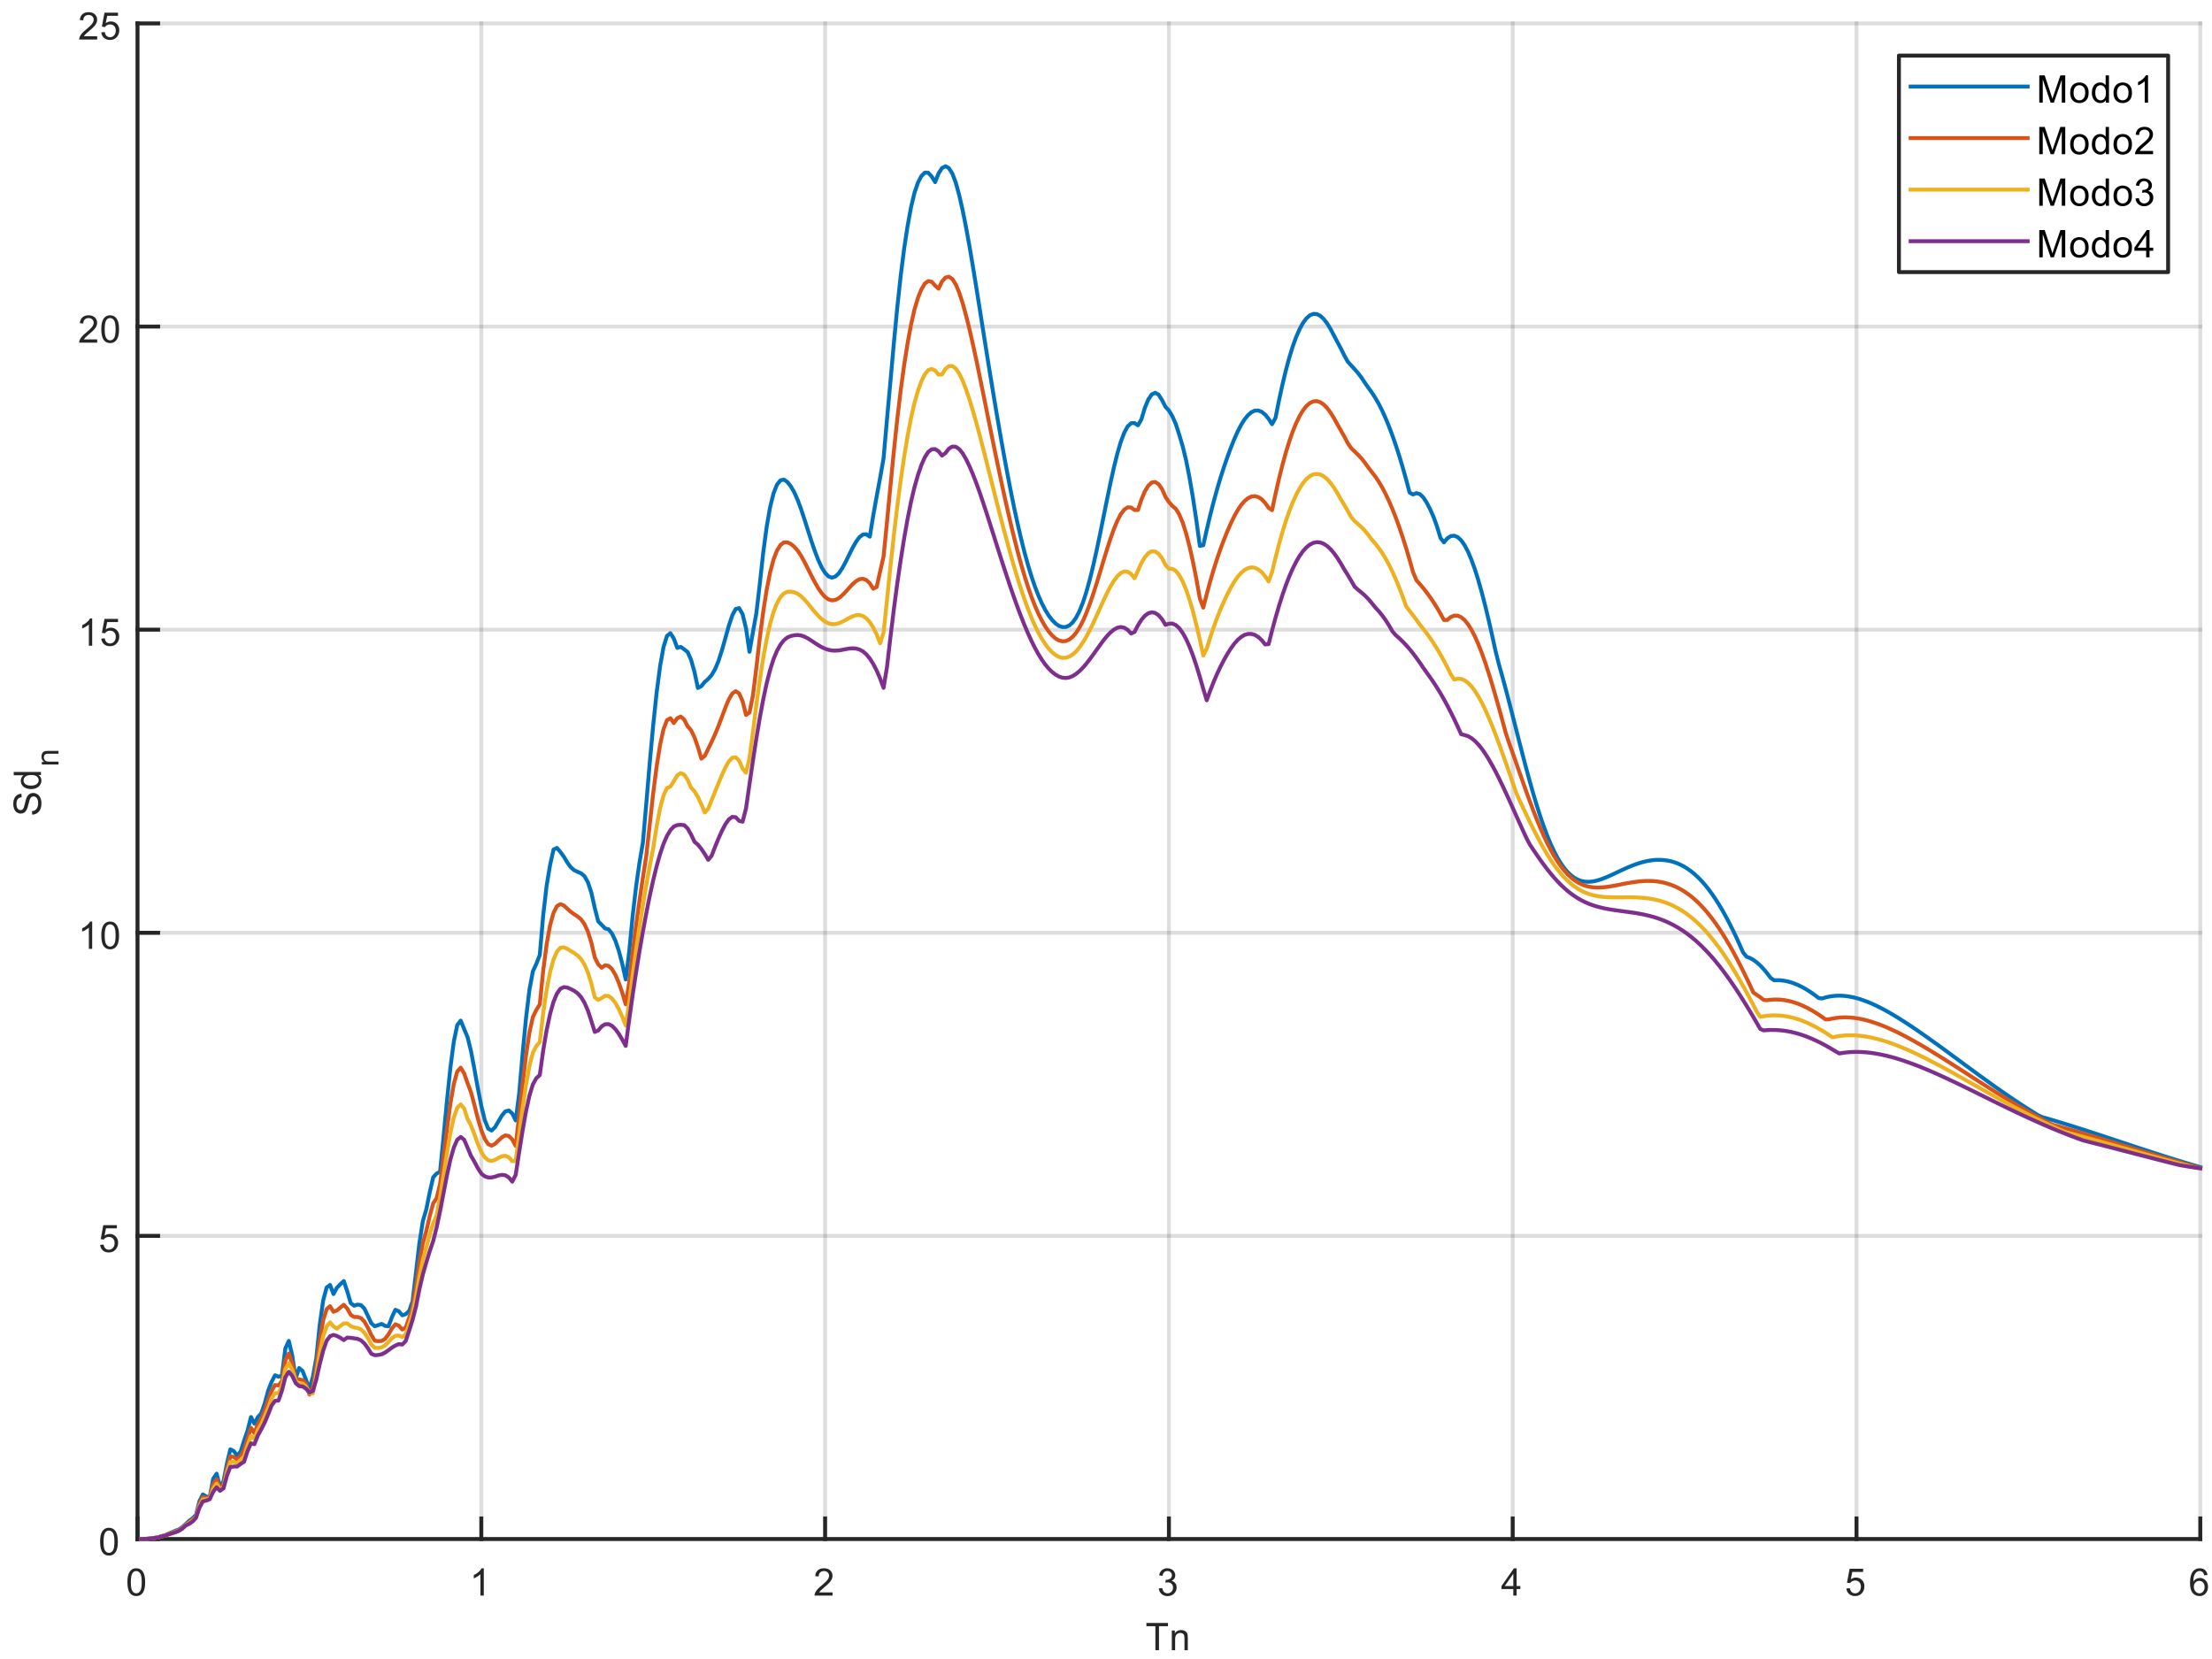 <?xml version="1.0"?>
<!DOCTYPE svg PUBLIC '-//W3C//DTD SVG 1.0//EN'
          'http://www.w3.org/TR/2001/REC-SVG-20010904/DTD/svg10.dtd'>
<svg xmlns:xlink="http://www.w3.org/1999/xlink" style="fill-opacity:1; color-rendering:auto; color-interpolation:auto; text-rendering:auto; stroke:black; stroke-linecap:square; stroke-miterlimit:10; shape-rendering:auto; stroke-opacity:1; fill:black; stroke-dasharray:none; font-weight:normal; stroke-width:1; font-family:'Dialog'; font-style:normal; stroke-linejoin:miter; font-size:12px; stroke-dashoffset:0; image-rendering:auto;" width="756" height="567" xmlns="http://www.w3.org/2000/svg"
><rect width="100%" height="100%" fill="#333333" stroke="none"/><!--Generated by the Batik Graphics2D SVG Generator--><defs id="genericDefs"
  /><g
  ><defs id="defs1"
    ><clipPath clipPathUnits="userSpaceOnUse" id="clipPath1"
      ><path d="M0 0 L756 0 L756 567 L0 567 L0 0 Z"
      /></clipPath
    ></defs
    ><g style="fill:white; stroke:white;"
    ><rect x="0" y="0" width="756" style="clip-path:url(#clipPath1); stroke:none;" height="567"
    /></g
    ><g style="fill:white; text-rendering:optimizeSpeed; color-rendering:optimizeSpeed; image-rendering:optimizeSpeed; shape-rendering:crispEdges; stroke:white; color-interpolation:sRGB;"
    ><rect x="0" width="756" height="567" y="0" style="stroke:none;"
      /><path style="stroke:none;" d="M47 526 L752 526 L752 8 L47 8 Z"
    /></g
    ><g style="stroke-linecap:butt; fill-opacity:0.149; fill:rgb(38,38,38); text-rendering:geometricPrecision; image-rendering:optimizeQuality; color-rendering:optimizeQuality; stroke-linejoin:round; stroke:rgb(38,38,38); color-interpolation:linearRGB; stroke-width:1.333; stroke-opacity:0.149;"
    ><line y2="8" style="fill:none;" x1="47" x2="47" y1="526"
      /><line y2="8" style="fill:none;" x1="164.5" x2="164.5" y1="526"
      /><line y2="8" style="fill:none;" x1="282" x2="282" y1="526"
      /><line y2="8" style="fill:none;" x1="399.5" x2="399.5" y1="526"
      /><line y2="8" style="fill:none;" x1="517" x2="517" y1="526"
      /><line y2="8" style="fill:none;" x1="634.5" x2="634.5" y1="526"
      /><line y2="8" style="fill:none;" x1="752" x2="752" y1="526"
      /><line y2="526" style="fill:none;" x1="752" x2="47" y1="526"
      /><line y2="422.4" style="fill:none;" x1="752" x2="47" y1="422.4"
      /><line y2="318.8" style="fill:none;" x1="752" x2="47" y1="318.8"
      /><line y2="215.2" style="fill:none;" x1="752" x2="47" y1="215.2"
      /><line y2="111.6" style="fill:none;" x1="752" x2="47" y1="111.6"
      /><line y2="8" style="fill:none;" x1="752" x2="47" y1="8"
      /><line x1="47" x2="752" y1="526" style="stroke-linecap:square; fill-opacity:1; fill:none; stroke-opacity:1;" y2="526"
      /><line x1="47" x2="47" y1="526" style="stroke-linecap:square; fill-opacity:1; fill:none; stroke-opacity:1;" y2="518.953"
      /><line x1="164.5" x2="164.5" y1="526" style="stroke-linecap:square; fill-opacity:1; fill:none; stroke-opacity:1;" y2="518.953"
      /><line x1="282" x2="282" y1="526" style="stroke-linecap:square; fill-opacity:1; fill:none; stroke-opacity:1;" y2="518.953"
      /><line x1="399.5" x2="399.5" y1="526" style="stroke-linecap:square; fill-opacity:1; fill:none; stroke-opacity:1;" y2="518.953"
      /><line x1="517" x2="517" y1="526" style="stroke-linecap:square; fill-opacity:1; fill:none; stroke-opacity:1;" y2="518.953"
      /><line x1="634.5" x2="634.5" y1="526" style="stroke-linecap:square; fill-opacity:1; fill:none; stroke-opacity:1;" y2="518.953"
      /><line x1="752" x2="752" y1="526" style="stroke-linecap:square; fill-opacity:1; fill:none; stroke-opacity:1;" y2="518.953"
    /></g
    ><g transform="translate(47,531.333)" style="font-size:13.333px; fill:rgb(38,38,38); text-rendering:geometricPrecision; image-rendering:optimizeQuality; color-rendering:optimizeQuality; font-family:'SansSerif'; stroke:rgb(38,38,38); color-interpolation:linearRGB;"
    ><path style="stroke:none;" d="M-3.453 9.406 Q-3.453 7.766 -3.117 6.758 Q-2.781 5.75 -2.109 5.203 Q-1.438 4.656 -0.422 4.656 Q0.328 4.656 0.891 4.961 Q1.453 5.266 1.82 5.828 Q2.188 6.391 2.398 7.211 Q2.609 8.031 2.609 9.406 Q2.609 11.047 2.273 12.055 Q1.938 13.062 1.266 13.609 Q0.594 14.156 -0.422 14.156 Q-1.766 14.156 -2.547 13.188 Q-3.453 12.031 -3.453 9.406 ZM-2.281 9.406 Q-2.281 11.703 -1.75 12.461 Q-1.219 13.219 -0.422 13.219 Q0.359 13.219 0.898 12.461 Q1.438 11.703 1.438 9.406 Q1.438 7.109 0.898 6.359 Q0.359 5.609 -0.438 5.609 Q-1.219 5.609 -1.703 6.266 Q-2.281 7.125 -2.281 9.406 Z"
    /></g
    ><g transform="translate(164.5,531.333)" style="font-size:13.333px; fill:rgb(38,38,38); text-rendering:geometricPrecision; image-rendering:optimizeQuality; color-rendering:optimizeQuality; font-family:'SansSerif'; stroke:rgb(38,38,38); color-interpolation:linearRGB;"
    ><path style="stroke:none;" d="M0.844 14 L-0.297 14 L-0.297 6.719 Q-0.719 7.109 -1.383 7.508 Q-2.047 7.906 -2.578 8.094 L-2.578 6.984 Q-1.625 6.547 -0.906 5.906 Q-0.188 5.266 0.109 4.656 L0.844 4.656 L0.844 14 Z"
    /></g
    ><g transform="translate(282,531.333)" style="font-size:13.333px; fill:rgb(38,38,38); text-rendering:geometricPrecision; image-rendering:optimizeQuality; color-rendering:optimizeQuality; font-family:'SansSerif'; stroke:rgb(38,38,38); color-interpolation:linearRGB;"
    ><path style="stroke:none;" d="M2.547 12.906 L2.547 14 L-3.609 14 Q-3.625 13.594 -3.469 13.203 Q-3.234 12.578 -2.719 11.969 Q-2.203 11.359 -1.219 10.562 Q0.297 9.312 0.828 8.586 Q1.359 7.859 1.359 7.219 Q1.359 6.531 0.875 6.07 Q0.391 5.609 -0.391 5.609 Q-1.219 5.609 -1.711 6.102 Q-2.203 6.594 -2.219 7.469 L-3.391 7.344 Q-3.266 6.031 -2.484 5.344 Q-1.703 4.656 -0.375 4.656 Q0.969 4.656 1.75 5.398 Q2.531 6.141 2.531 7.234 Q2.531 7.797 2.305 8.336 Q2.078 8.875 1.547 9.477 Q1.016 10.078 -0.219 11.109 Q-1.25 11.969 -1.539 12.281 Q-1.828 12.594 -2.016 12.906 L2.547 12.906 Z"
    /></g
    ><g transform="translate(399.5,531.333)" style="font-size:13.333px; fill:rgb(38,38,38); text-rendering:geometricPrecision; image-rendering:optimizeQuality; color-rendering:optimizeQuality; font-family:'SansSerif'; stroke:rgb(38,38,38); color-interpolation:linearRGB;"
    ><path style="stroke:none;" d="M-3.453 11.547 L-2.312 11.391 Q-2.109 12.359 -1.641 12.789 Q-1.172 13.219 -0.484 13.219 Q0.312 13.219 0.867 12.664 Q1.422 12.109 1.422 11.281 Q1.422 10.484 0.914 9.977 Q0.406 9.469 -0.391 9.469 Q-0.719 9.469 -1.203 9.594 L-1.078 8.594 Q-0.953 8.609 -0.891 8.609 Q-0.156 8.609 0.43 8.227 Q1.016 7.844 1.016 7.047 Q1.016 6.422 0.586 6.008 Q0.156 5.594 -0.516 5.594 Q-1.188 5.594 -1.625 6.016 Q-2.062 6.438 -2.203 7.266 L-3.344 7.062 Q-3.125 5.922 -2.383 5.289 Q-1.641 4.656 -0.547 4.656 Q0.219 4.656 0.859 4.984 Q1.5 5.312 1.844 5.875 Q2.188 6.438 2.188 7.078 Q2.188 7.672 1.859 8.172 Q1.531 8.672 0.906 8.953 Q1.719 9.156 2.18 9.75 Q2.641 10.344 2.641 11.25 Q2.641 12.469 1.75 13.32 Q0.859 14.172 -0.5 14.172 Q-1.719 14.172 -2.531 13.438 Q-3.344 12.703 -3.453 11.547 Z"
    /></g
    ><g transform="translate(517,531.333)" style="font-size:13.333px; fill:rgb(38,38,38); text-rendering:geometricPrecision; image-rendering:optimizeQuality; color-rendering:optimizeQuality; font-family:'SansSerif'; stroke:rgb(38,38,38); color-interpolation:linearRGB;"
    ><path style="stroke:none;" d="M0.203 14 L0.203 11.766 L-3.828 11.766 L-3.828 10.719 L0.406 4.688 L1.344 4.688 L1.344 10.719 L2.609 10.719 L2.609 11.766 L1.344 11.766 L1.344 14 L0.203 14 ZM0.203 10.719 L0.203 6.531 L-2.719 10.719 L0.203 10.719 Z"
    /></g
    ><g transform="translate(634.5,531.333)" style="font-size:13.333px; fill:rgb(38,38,38); text-rendering:geometricPrecision; image-rendering:optimizeQuality; color-rendering:optimizeQuality; font-family:'SansSerif'; stroke:rgb(38,38,38); color-interpolation:linearRGB;"
    ><path style="stroke:none;" d="M-3.453 11.562 L-2.266 11.453 Q-2.125 12.344 -1.641 12.781 Q-1.156 13.219 -0.469 13.219 Q0.359 13.219 0.93 12.594 Q1.5 11.969 1.5 10.953 Q1.5 9.969 0.953 9.406 Q0.406 8.844 -0.484 8.844 Q-1.047 8.844 -1.492 9.094 Q-1.938 9.344 -2.188 9.734 L-3.25 9.594 L-2.359 4.828 L2.266 4.828 L2.266 5.906 L-1.438 5.906 L-1.938 8.406 Q-1.109 7.828 -0.188 7.828 Q1.031 7.828 1.867 8.672 Q2.703 9.516 2.703 10.844 Q2.703 12.109 1.969 13.031 Q1.078 14.156 -0.469 14.156 Q-1.734 14.156 -2.539 13.445 Q-3.344 12.734 -3.453 11.562 Z"
    /></g
    ><g transform="translate(752,531.333)" style="font-size:13.333px; fill:rgb(38,38,38); text-rendering:geometricPrecision; image-rendering:optimizeQuality; color-rendering:optimizeQuality; font-family:'SansSerif'; stroke:rgb(38,38,38); color-interpolation:linearRGB;"
    ><path style="stroke:none;" d="M2.469 6.969 L1.328 7.062 Q1.188 6.391 0.906 6.078 Q0.438 5.594 -0.234 5.594 Q-0.781 5.594 -1.203 5.906 Q-1.734 6.297 -2.047 7.047 Q-2.359 7.797 -2.375 9.203 Q-1.969 8.578 -1.367 8.273 Q-0.766 7.969 -0.109 7.969 Q1.031 7.969 1.836 8.805 Q2.641 9.641 2.641 10.984 Q2.641 11.859 2.258 12.609 Q1.875 13.359 1.219 13.758 Q0.562 14.156 -0.281 14.156 Q-1.703 14.156 -2.609 13.109 Q-3.516 12.062 -3.516 9.641 Q-3.516 6.953 -2.516 5.719 Q-1.641 4.656 -0.172 4.656 Q0.922 4.656 1.625 5.273 Q2.328 5.891 2.469 6.969 ZM-2.203 10.984 Q-2.203 11.578 -1.953 12.117 Q-1.703 12.656 -1.25 12.938 Q-0.797 13.219 -0.297 13.219 Q0.422 13.219 0.945 12.633 Q1.469 12.047 1.469 11.047 Q1.469 10.078 0.953 9.523 Q0.438 8.969 -0.344 8.969 Q-1.125 8.969 -1.664 9.523 Q-2.203 10.078 -2.203 10.984 Z"
    /></g
    ><g transform="translate(399.5,550)" style="font-size:13.333px; fill:rgb(38,38,38); text-rendering:geometricPrecision; image-rendering:optimizeQuality; color-rendering:optimizeQuality; font-family:'SansSerif'; stroke:rgb(38,38,38); color-interpolation:linearRGB;"
    ><path style="stroke:none;" d="M-4.625 14 L-4.625 5.797 L-7.688 5.797 L-7.688 4.688 L-0.312 4.688 L-0.312 5.797 L-3.391 5.797 L-3.391 14 L-4.625 14 ZM0.991 14 L0.991 7.266 L2.022 7.266 L2.022 8.219 Q2.757 7.109 4.163 7.109 Q4.772 7.109 5.28 7.328 Q5.788 7.547 6.046 7.898 Q6.304 8.25 6.397 8.75 Q6.46 9.062 6.46 9.859 L6.46 14 L5.319 14 L5.319 9.906 Q5.319 9.203 5.186 8.859 Q5.054 8.516 4.718 8.305 Q4.382 8.094 3.929 8.094 Q3.194 8.094 2.663 8.555 Q2.132 9.016 2.132 10.312 L2.132 14 L0.991 14 Z"
    /></g
    ><g style="fill:rgb(38,38,38); text-rendering:geometricPrecision; image-rendering:optimizeQuality; color-rendering:optimizeQuality; stroke-linejoin:round; stroke:rgb(38,38,38); color-interpolation:linearRGB; stroke-width:1.333;"
    ><line y2="8" style="fill:none;" x1="47" x2="47" y1="526"
      /><line y2="526" style="fill:none;" x1="47" x2="54.047" y1="526"
      /><line y2="422.4" style="fill:none;" x1="47" x2="54.047" y1="422.4"
      /><line y2="318.8" style="fill:none;" x1="47" x2="54.047" y1="318.8"
      /><line y2="215.2" style="fill:none;" x1="47" x2="54.047" y1="215.2"
      /><line y2="111.6" style="fill:none;" x1="47" x2="54.047" y1="111.6"
      /><line y2="8" style="fill:none;" x1="47" x2="54.047" y1="8"
    /></g
    ><g transform="translate(41.667,526)" style="font-size:13.333px; fill:rgb(38,38,38); text-rendering:geometricPrecision; image-rendering:optimizeQuality; color-rendering:optimizeQuality; font-family:'SansSerif'; stroke:rgb(38,38,38); color-interpolation:linearRGB;"
    ><path style="stroke:none;" d="M-7.453 0.906 Q-7.453 -0.734 -7.117 -1.742 Q-6.781 -2.75 -6.109 -3.297 Q-5.438 -3.844 -4.422 -3.844 Q-3.672 -3.844 -3.109 -3.539 Q-2.547 -3.234 -2.18 -2.672 Q-1.812 -2.109 -1.602 -1.289 Q-1.391 -0.469 -1.391 0.906 Q-1.391 2.547 -1.727 3.555 Q-2.062 4.562 -2.734 5.109 Q-3.406 5.656 -4.422 5.656 Q-5.766 5.656 -6.547 4.688 Q-7.453 3.531 -7.453 0.906 ZM-6.281 0.906 Q-6.281 3.203 -5.75 3.961 Q-5.219 4.719 -4.422 4.719 Q-3.641 4.719 -3.102 3.961 Q-2.562 3.203 -2.562 0.906 Q-2.562 -1.391 -3.102 -2.141 Q-3.641 -2.891 -4.438 -2.891 Q-5.219 -2.891 -5.703 -2.234 Q-6.281 -1.375 -6.281 0.906 Z"
    /></g
    ><g transform="translate(41.667,422.4)" style="font-size:13.333px; fill:rgb(38,38,38); text-rendering:geometricPrecision; image-rendering:optimizeQuality; color-rendering:optimizeQuality; font-family:'SansSerif'; stroke:rgb(38,38,38); color-interpolation:linearRGB;"
    ><path style="stroke:none;" d="M-7.453 3.062 L-6.266 2.953 Q-6.125 3.844 -5.641 4.281 Q-5.156 4.719 -4.469 4.719 Q-3.641 4.719 -3.07 4.094 Q-2.5 3.469 -2.5 2.453 Q-2.5 1.469 -3.047 0.906 Q-3.594 0.344 -4.484 0.344 Q-5.047 0.344 -5.492 0.594 Q-5.938 0.844 -6.188 1.234 L-7.25 1.094 L-6.359 -3.672 L-1.734 -3.672 L-1.734 -2.594 L-5.438 -2.594 L-5.938 -0.094 Q-5.109 -0.672 -4.188 -0.672 Q-2.969 -0.672 -2.133 0.172 Q-1.297 1.016 -1.297 2.344 Q-1.297 3.609 -2.031 4.531 Q-2.922 5.656 -4.469 5.656 Q-5.734 5.656 -6.539 4.945 Q-7.344 4.234 -7.453 3.062 Z"
    /></g
    ><g transform="translate(41.667,318.8)" style="font-size:13.333px; fill:rgb(38,38,38); text-rendering:geometricPrecision; image-rendering:optimizeQuality; color-rendering:optimizeQuality; font-family:'SansSerif'; stroke:rgb(38,38,38); color-interpolation:linearRGB;"
    ><path style="stroke:none;" d="M-10.156 5.5 L-11.297 5.5 L-11.297 -1.781 Q-11.719 -1.391 -12.383 -0.992 Q-13.047 -0.594 -13.578 -0.406 L-13.578 -1.516 Q-12.625 -1.953 -11.906 -2.594 Q-11.188 -3.234 -10.891 -3.844 L-10.156 -3.844 L-10.156 5.5 ZM-7.049 0.906 Q-7.049 -0.734 -6.713 -1.742 Q-6.378 -2.75 -5.706 -3.297 Q-5.034 -3.844 -4.018 -3.844 Q-3.268 -3.844 -2.706 -3.539 Q-2.143 -3.234 -1.776 -2.672 Q-1.409 -2.109 -1.198 -1.289 Q-0.987 -0.469 -0.987 0.906 Q-0.987 2.547 -1.323 3.555 Q-1.659 4.562 -2.331 5.109 Q-3.002 5.656 -4.018 5.656 Q-5.362 5.656 -6.143 4.688 Q-7.049 3.531 -7.049 0.906 ZM-5.878 0.906 Q-5.878 3.203 -5.346 3.961 Q-4.815 4.719 -4.018 4.719 Q-3.237 4.719 -2.698 3.961 Q-2.159 3.203 -2.159 0.906 Q-2.159 -1.391 -2.698 -2.141 Q-3.237 -2.891 -4.034 -2.891 Q-4.815 -2.891 -5.299 -2.234 Q-5.878 -1.375 -5.878 0.906 Z"
    /></g
    ><g transform="translate(41.667,215.2)" style="font-size:13.333px; fill:rgb(38,38,38); text-rendering:geometricPrecision; image-rendering:optimizeQuality; color-rendering:optimizeQuality; font-family:'SansSerif'; stroke:rgb(38,38,38); color-interpolation:linearRGB;"
    ><path style="stroke:none;" d="M-10.156 5.5 L-11.297 5.5 L-11.297 -1.781 Q-11.719 -1.391 -12.383 -0.992 Q-13.047 -0.594 -13.578 -0.406 L-13.578 -1.516 Q-12.625 -1.953 -11.906 -2.594 Q-11.188 -3.234 -10.891 -3.844 L-10.156 -3.844 L-10.156 5.5 ZM-7.049 3.062 L-5.862 2.953 Q-5.721 3.844 -5.237 4.281 Q-4.753 4.719 -4.065 4.719 Q-3.237 4.719 -2.667 4.094 Q-2.096 3.469 -2.096 2.453 Q-2.096 1.469 -2.643 0.906 Q-3.19 0.344 -4.081 0.344 Q-4.643 0.344 -5.088 0.594 Q-5.534 0.844 -5.784 1.234 L-6.846 1.094 L-5.956 -3.672 L-1.331 -3.672 L-1.331 -2.594 L-5.034 -2.594 L-5.534 -0.094 Q-4.706 -0.672 -3.784 -0.672 Q-2.565 -0.672 -1.729 0.172 Q-0.893 1.016 -0.893 2.344 Q-0.893 3.609 -1.627 4.531 Q-2.518 5.656 -4.065 5.656 Q-5.331 5.656 -6.135 4.945 Q-6.94 4.234 -7.049 3.062 Z"
    /></g
    ><g transform="translate(41.667,111.6)" style="font-size:13.333px; fill:rgb(38,38,38); text-rendering:geometricPrecision; image-rendering:optimizeQuality; color-rendering:optimizeQuality; font-family:'SansSerif'; stroke:rgb(38,38,38); color-interpolation:linearRGB;"
    ><path style="stroke:none;" d="M-8.453 4.406 L-8.453 5.5 L-14.609 5.5 Q-14.625 5.094 -14.469 4.703 Q-14.234 4.078 -13.719 3.469 Q-13.203 2.859 -12.219 2.062 Q-10.703 0.812 -10.172 0.086 Q-9.641 -0.641 -9.641 -1.281 Q-9.641 -1.969 -10.125 -2.43 Q-10.609 -2.891 -11.391 -2.891 Q-12.219 -2.891 -12.711 -2.398 Q-13.203 -1.906 -13.219 -1.031 L-14.391 -1.156 Q-14.266 -2.469 -13.484 -3.156 Q-12.703 -3.844 -11.375 -3.844 Q-10.031 -3.844 -9.25 -3.102 Q-8.469 -2.359 -8.469 -1.266 Q-8.469 -0.703 -8.695 -0.164 Q-8.922 0.375 -9.453 0.977 Q-9.984 1.578 -11.219 2.609 Q-12.25 3.469 -12.539 3.781 Q-12.828 4.094 -13.016 4.406 L-8.453 4.406 ZM-7.049 0.906 Q-7.049 -0.734 -6.713 -1.742 Q-6.378 -2.75 -5.706 -3.297 Q-5.034 -3.844 -4.018 -3.844 Q-3.268 -3.844 -2.706 -3.539 Q-2.143 -3.234 -1.776 -2.672 Q-1.409 -2.109 -1.198 -1.289 Q-0.987 -0.469 -0.987 0.906 Q-0.987 2.547 -1.323 3.555 Q-1.659 4.562 -2.331 5.109 Q-3.002 5.656 -4.018 5.656 Q-5.362 5.656 -6.143 4.688 Q-7.049 3.531 -7.049 0.906 ZM-5.878 0.906 Q-5.878 3.203 -5.346 3.961 Q-4.815 4.719 -4.018 4.719 Q-3.237 4.719 -2.698 3.961 Q-2.159 3.203 -2.159 0.906 Q-2.159 -1.391 -2.698 -2.141 Q-3.237 -2.891 -4.034 -2.891 Q-4.815 -2.891 -5.299 -2.234 Q-5.878 -1.375 -5.878 0.906 Z"
    /></g
    ><g transform="translate(41.667,8)" style="font-size:13.333px; fill:rgb(38,38,38); text-rendering:geometricPrecision; image-rendering:optimizeQuality; color-rendering:optimizeQuality; font-family:'SansSerif'; stroke:rgb(38,38,38); color-interpolation:linearRGB;"
    ><path style="stroke:none;" d="M-8.453 4.406 L-8.453 5.5 L-14.609 5.5 Q-14.625 5.094 -14.469 4.703 Q-14.234 4.078 -13.719 3.469 Q-13.203 2.859 -12.219 2.062 Q-10.703 0.812 -10.172 0.086 Q-9.641 -0.641 -9.641 -1.281 Q-9.641 -1.969 -10.125 -2.43 Q-10.609 -2.891 -11.391 -2.891 Q-12.219 -2.891 -12.711 -2.398 Q-13.203 -1.906 -13.219 -1.031 L-14.391 -1.156 Q-14.266 -2.469 -13.484 -3.156 Q-12.703 -3.844 -11.375 -3.844 Q-10.031 -3.844 -9.25 -3.102 Q-8.469 -2.359 -8.469 -1.266 Q-8.469 -0.703 -8.695 -0.164 Q-8.922 0.375 -9.453 0.977 Q-9.984 1.578 -11.219 2.609 Q-12.25 3.469 -12.539 3.781 Q-12.828 4.094 -13.016 4.406 L-8.453 4.406 ZM-7.049 3.062 L-5.862 2.953 Q-5.721 3.844 -5.237 4.281 Q-4.753 4.719 -4.065 4.719 Q-3.237 4.719 -2.667 4.094 Q-2.096 3.469 -2.096 2.453 Q-2.096 1.469 -2.643 0.906 Q-3.19 0.344 -4.081 0.344 Q-4.643 0.344 -5.088 0.594 Q-5.534 0.844 -5.784 1.234 L-6.846 1.094 L-5.956 -3.672 L-1.331 -3.672 L-1.331 -2.594 L-5.034 -2.594 L-5.534 -0.094 Q-4.706 -0.672 -3.784 -0.672 Q-2.565 -0.672 -1.729 0.172 Q-0.893 1.016 -0.893 2.344 Q-0.893 3.609 -1.627 4.531 Q-2.518 5.656 -4.065 5.656 Q-5.331 5.656 -6.135 4.945 Q-6.94 4.234 -7.049 3.062 Z"
    /></g
    ><g transform="translate(14,279) rotate(-90)" style="font-size:13.333px; fill:rgb(38,38,38); text-rendering:geometricPrecision; image-rendering:optimizeQuality; color-rendering:optimizeQuality; font-family:'SansSerif'; stroke:rgb(38,38,38); color-interpolation:linearRGB;"
    ><path style="stroke:none;" d="M0.578 -2.984 L1.75 -3.094 Q1.828 -2.391 2.133 -1.945 Q2.438 -1.5 3.07 -1.227 Q3.703 -0.953 4.5 -0.953 Q5.203 -0.953 5.742 -1.156 Q6.281 -1.359 6.547 -1.727 Q6.812 -2.094 6.812 -2.531 Q6.812 -2.969 6.555 -3.297 Q6.297 -3.625 5.719 -3.844 Q5.344 -3.984 4.062 -4.297 Q2.781 -4.609 2.266 -4.875 Q1.594 -5.219 1.266 -5.742 Q0.938 -6.266 0.938 -6.906 Q0.938 -7.609 1.336 -8.219 Q1.734 -8.828 2.508 -9.148 Q3.281 -9.469 4.219 -9.469 Q5.25 -9.469 6.039 -9.133 Q6.828 -8.797 7.258 -8.148 Q7.688 -7.5 7.719 -6.688 L6.531 -6.594 Q6.438 -7.484 5.891 -7.93 Q5.344 -8.375 4.266 -8.375 Q3.156 -8.375 2.641 -7.969 Q2.125 -7.562 2.125 -6.984 Q2.125 -6.484 2.484 -6.156 Q2.844 -5.828 4.344 -5.492 Q5.844 -5.156 6.406 -4.906 Q7.219 -4.531 7.602 -3.953 Q7.984 -3.375 7.984 -2.625 Q7.984 -1.891 7.562 -1.234 Q7.141 -0.578 6.344 -0.211 Q5.547 0.156 4.547 0.156 Q3.281 0.156 2.43 -0.211 Q1.578 -0.578 1.094 -1.32 Q0.609 -2.062 0.578 -2.984 ZM14.114 0 L14.114 -0.844 Q13.473 0.156 12.223 0.156 Q11.426 0.156 10.746 -0.289 Q10.067 -0.734 9.692 -1.531 Q9.317 -2.328 9.317 -3.359 Q9.317 -4.375 9.661 -5.195 Q10.004 -6.016 10.676 -6.453 Q11.348 -6.891 12.176 -6.891 Q12.786 -6.891 13.262 -6.633 Q13.739 -6.375 14.036 -5.969 L14.036 -9.312 L15.176 -9.312 L15.176 0 L14.114 0 ZM10.504 -3.359 Q10.504 -2.062 11.043 -1.422 Q11.582 -0.781 12.332 -0.781 Q13.082 -0.781 13.606 -1.398 Q14.129 -2.016 14.129 -3.266 Q14.129 -4.656 13.598 -5.305 Q13.067 -5.953 12.286 -5.953 Q11.52 -5.953 11.012 -5.328 Q10.504 -4.703 10.504 -3.359 Z"
    /></g
    ><g transform="translate(20,262) rotate(-90)" style="font-size:10.667px; fill:rgb(38,38,38); text-rendering:geometricPrecision; image-rendering:optimizeQuality; color-rendering:optimizeQuality; font-family:'SansSerif'; stroke:rgb(38,38,38); color-interpolation:linearRGB;"
    ><path style="stroke:none;" d="M0.719 0 L0.719 -5.703 L1.594 -5.703 L1.594 -4.891 Q2.219 -5.828 3.406 -5.828 Q3.922 -5.828 4.359 -5.648 Q4.797 -5.469 5.008 -5.164 Q5.219 -4.859 5.312 -4.453 Q5.359 -4.172 5.359 -3.5 L5.359 0 L4.391 0 L4.391 -3.469 Q4.391 -4.062 4.281 -4.352 Q4.172 -4.641 3.883 -4.82 Q3.594 -5 3.203 -5 Q2.594 -5 2.141 -4.609 Q1.688 -4.219 1.688 -3.109 L1.688 0 L0.719 0 Z"
    /></g
    ><g style="stroke-linecap:butt; fill:rgb(0,114,189); text-rendering:geometricPrecision; image-rendering:optimizeQuality; color-rendering:optimizeQuality; stroke-linejoin:round; stroke:rgb(0,114,189); color-interpolation:linearRGB; stroke-width:1.333;"
    ><path d="M48.175 525.989 L49.35 525.955 L50.525 525.896 L51.7 525.782 L52.875 525.582 L54.05 525.449 L55.225 524.995 L56.4 524.717 L57.575 524.187 L58.75 523.685 L59.925 523.165 L61.1 522.751 L62.275 521.957 L63.45 520.899 L64.625 519.805 L65.8 518.942 L66.975 517.776 L68.15 513.1 L69.325 510.767 L70.5 511.467 L71.675 511.804 L72.85 505.437 L74.025 503.663 L75.2 508.196 L76.375 506.285 L77.55 500.222 L78.725 495.345 L79.9 495.949 L81.075 497.49 L82.25 496.067 L83.425 492.363 L84.6 488.946 L85.775 484.3 L86.95 486.584 L88.125 484.322 L89.3 483.043 L90.475 479.652 L91.65 475.279 L92.825 472.298 L94 470.023 L95.175 470.527 L96.35 470.164 L97.525 460.857 L98.7 458.28 L99.875 463.239 L101.05 471.09 L102.225 467.56 L103.4 468.54 L104.575 471.528 L105.75 474.713 L106.925 470.584 L108.1 464.244 L109.275 452.762 L110.45 444.477 L111.625 440.043 L112.8 439.164 L113.975 442.273 L115.15 440.103 L116.325 438.914 L117.5 437.821 L118.675 441.311 L119.85 445.339 L121.025 446.254 L122.2 445.866 L123.375 446.055 L124.55 447.254 L125.725 449.719 L126.9 452.247 L128.075 453.279 L129.25 452.905 L130.425 452.473 L131.6 453.144 L132.775 453.303 L133.95 450.172 L135.125 447.649 L136.3 448.15 L137.475 449.522 L138.65 449.15 L139.825 448.077 L141 444.79 L142.175 434.865 L143.35 424.733 L144.525 417.309 L145.7 413.325 L146.875 407.464 L148.05 402.377 L149.225 401.083 L150.4 400.45 L151.575 388.702 L152.75 376.236 L153.925 364.928 L155.1 355.981 L156.275 350.372 L157.45 348.814 L158.625 351.654 L159.8 354.48 L160.975 359.245 L162.15 365.425 L163.325 372.013 L164.5 377.958 L165.675 382.793 L166.85 385.746 L168.025 386.388 L169.2 385.227 L170.375 383.228 L171.55 381.227 L172.725 379.849 L173.9 379.523 L175.075 380.576 L176.25 382.933 L177.425 373.81 L178.6 360.277 L179.775 347.981 L180.95 338.248 L182.125 331.965 L183.3 329.428 L184.475 326.407 L185.65 312.822 L186.825 302.68 L188 295.654 L189.175 290.349 L190.35 289.796 L191.525 291.181 L192.7 292.769 L193.875 294.747 L195.05 296.367 L196.225 297.397 L197.4 297.959 L198.575 298.456 L199.75 299.438 L200.925 301.506 L202.1 305.07 L203.275 310.311 L204.45 314.889 L205.625 316.075 L206.8 317.311 L207.975 317.597 L209.15 319.039 L210.325 321.519 L211.5 324.989 L212.675 329.416 L213.85 334.749 L215.025 325.397 L216.2 313.27 L217.375 303.146 L218.55 294.859 L219.725 287.97 L220.9 274.425 L222.075 260.551 L223.25 247.793 L224.425 236.685 L225.6 227.672 L226.775 221.123 L227.95 217.344 L229.125 216.402 L230.3 218.259 L231.475 221.426 L232.65 221.082 L233.825 221.91 L235 222.837 L236.175 225.458 L237.35 229.648 L238.525 235.14 L239.7 234.516 L240.875 233.049 L242.05 232.038 L243.225 230.702 L244.4 228.697 L245.575 225.854 L246.75 222.2 L247.925 218.036 L249.1 213.845 L250.275 210.319 L251.45 208.116 L252.625 207.847 L253.8 209.937 L254.975 214.792 L256.15 222.769 L257.325 216.055 L258.5 209.574 L259.675 199.598 L260.85 188.852 L262.025 180.089 L263.2 173.344 L264.375 168.6 L265.55 165.641 L266.725 164.17 L267.9 163.91 L269.075 164.692 L270.25 166.18 L271.425 168.193 L272.6 170.813 L273.775 173.991 L274.95 177.529 L276.125 181.23 L277.3 184.874 L278.475 188.305 L279.65 191.365 L280.825 193.912 L282 195.816 L283.175 197.011 L284.35 197.425 L285.525 197.037 L286.7 195.931 L287.875 194.175 L289.05 191.988 L290.225 189.592 L291.4 187.233 L292.575 185.151 L293.75 183.57 L294.925 182.677 L296.1 182.601 L297.275 183.419 L298.45 176.171 L299.625 169.624 L300.8 163.301 L301.975 156.672 L303.15 143.251 L304.325 130.38 L305.5 117.209 L306.675 104.974 L307.85 94.112 L309.025 84.885 L310.2 77.17 L311.375 70.789 L312.55 65.87 L313.725 62.445 L314.9 60.176 L316.075 59.004 L317.25 59.055 L318.425 60.313 L319.6 62.247 L320.775 59.259 L321.95 57.441 L323.125 56.821 L324.3 57.447 L325.475 59.295 L326.65 62.405 L327.825 66.667 L329 71.852 L330.175 77.737 L331.35 84.204 L332.525 91.148 L333.7 98.394 L334.875 105.792 L336.05 113.234 L337.225 120.632 L338.4 127.93 L339.575 135.07 L340.75 142.052 L341.925 148.85 L343.1 155.422 L344.275 161.76 L345.45 167.834 L346.625 173.612 L347.8 179.04 L348.975 184.107 L350.15 188.783 L351.325 193.053 L352.5 196.917 L353.675 200.374 L354.85 203.431 L356.025 206.099 L357.2 208.39 L358.375 210.31 L359.55 211.871 L360.725 213.069 L361.9 213.89 L363.075 214.311 L364.25 214.292 L365.425 213.788 L366.6 212.744 L367.775 211.101 L368.95 208.821 L370.125 205.88 L371.3 202.271 L372.475 198.036 L373.65 193.228 L374.825 187.951 L376 182.343 L377.175 176.531 L378.35 170.708 L379.525 165.061 L380.7 159.777 L381.875 155.042 L383.05 151.03 L384.225 147.898 L385.4 145.738 L386.575 144.649 L387.75 144.582 L388.925 145.36 L390.1 143.314 L391.275 139.394 L392.45 136.543 L393.625 134.808 L394.8 134.237 L395.975 134.876 L397.15 136.743 L398.325 139.027 L399.5 140.301 L400.675 142.245 L401.85 144.931 L403.025 148.549 L404.2 152.489 L405.375 157.336 L406.55 163.268 L407.725 170.177 L408.9 177.982 L410.075 186.569 L411.25 186.344 L412.425 181.071 L413.6 176.142 L414.775 171.535 L415.95 167.27 L417.125 163.326 L418.3 159.668 L419.475 156.261 L420.65 153.063 L421.825 150.118 L423 147.486 L424.175 145.222 L425.35 143.353 L426.525 141.896 L427.7 140.894 L428.875 140.344 L430.05 140.295 L431.225 140.757 L432.4 141.716 L433.575 143.145 L434.75 144.971 L435.925 142.847 L437.1 136.956 L438.275 131.549 L439.45 126.656 L440.625 122.302 L441.8 118.484 L442.975 115.22 L444.15 112.528 L445.325 110.375 L446.5 108.793 L447.675 107.763 L448.85 107.277 L450.025 107.34 L451.2 107.915 L452.375 108.98 L453.55 110.504 L454.725 112.424 L455.9 114.648 L457.075 116.864 L458.25 119.059 L459.425 121.433 L460.6 123.57 L461.775 124.882 L462.95 126.147 L464.125 127.492 L465.3 129.042 L466.475 130.801 L467.65 132.502 L468.825 134.105 L470 135.905 L471.175 137.956 L472.35 140.264 L473.525 142.852 L474.7 145.694 L475.875 148.81 L477.05 152.177 L478.225 155.809 L479.4 159.711 L480.575 163.876 L481.75 168.323 L482.925 168.999 L484.1 168.536 L485.275 168.881 L486.45 170.002 L487.625 171.813 L488.8 174.087 L489.975 176.749 L491.15 180.009 L492.325 183.886 L493.5 185.372 L494.675 183.973 L495.85 183.215 L497.025 183.089 L498.2 183.57 L499.375 184.653 L500.55 186.32 L501.725 188.549 L502.9 191.317 L504.075 194.588 L505.25 198.313 L506.425 202.476 L507.6 207.023 L508.775 211.893 L509.95 217.063 L511.125 222.438 L512.3 227.123 L513.475 231.28 L514.65 235.623 L515.825 240.106 L517 244.685 L518.175 249.297 L519.35 253.906 L520.525 258.453 L521.7 262.91 L522.875 267.214 L524.05 271.342 L525.225 275.261 L526.4 278.942 L527.575 282.36 L528.75 285.492 L529.925 288.333 L531.1 290.876 L532.275 293.118 L533.45 295.062 L534.625 296.716 L535.8 298.088 L536.975 299.194 L538.15 300.051 L539.325 300.677 L540.5 301.093 L541.675 301.32 L542.85 301.38 L544.025 301.296 L545.2 301.088 L546.375 300.778 L547.55 300.386 L548.725 299.931 L549.9 299.43 L551.075 298.898 L552.25 298.342 L553.425 297.784 L554.6 297.234 L555.775 296.704 L556.95 296.203 L558.125 295.733 L559.3 295.298 L560.475 294.912 L561.65 294.581 L562.825 294.31 L564 294.097 L565.175 293.945 L566.35 293.866 L567.525 293.866 L568.7 293.949 L569.875 294.102 L571.05 294.344 L572.225 294.681 L573.4 295.118 L574.575 295.654 L575.75 296.285 L576.925 297.029 L578.1 297.89 L579.275 298.871 L580.45 299.963 L581.625 301.175 L582.8 302.515 L583.975 303.987 L585.15 305.591 L586.325 307.308 L587.5 309.156 L588.675 311.134 L589.85 313.241 L591.025 315.471 L592.2 317.806 L593.375 320.258 L594.55 322.821 L595.725 325.489 L596.9 326.965 L598.075 327.407 L599.25 328.064 L600.425 328.923 L601.6 329.977 L602.775 331.218 L603.95 332.628 L605.125 334.191 L606.3 335.02 L607.475 334.99 L608.65 335.055 L609.825 335.201 L611 335.44 L612.175 335.767 L613.35 336.172 L614.525 336.663 L615.7 337.232 L616.875 337.87 L618.05 338.583 L619.225 339.366 L620.4 340.205 L621.575 341.105 L622.75 341.255 L623.925 340.893 L625.1 340.621 L626.275 340.437 L627.45 340.326 L628.625 340.29 L629.8 340.33 L630.975 340.443 L632.15 340.615 L633.325 340.844 L634.5 341.134 L635.675 341.479 L636.85 341.876 L638.025 342.309 L639.2 342.787 L640.375 343.307 L641.55 343.864 L642.725 344.456 L643.9 345.07 L645.075 345.713 L646.25 346.383 L647.425 347.077 L648.6 347.793 L649.775 348.53 L650.95 349.279 L652.125 350.041 L653.3 350.819 L654.475 351.61 L655.65 352.414 L656.825 353.229 L658 354.053 L659.175 354.886 L660.35 355.724 L661.525 356.565 L662.7 357.413 L663.875 358.265 L665.05 359.122 L666.225 359.983 L667.4 360.847 L668.575 361.712 L669.75 362.579 L670.925 363.447 L672.1 364.314 L673.275 365.181 L674.45 366.043 L675.625 366.902 L676.8 367.758 L677.975 368.611 L679.15 369.459 L680.325 370.303 L681.5 371.14 L682.675 371.972 L683.85 372.797 L685.025 373.614 L686.2 374.423 L687.375 375.224 L688.55 376.015 L689.725 376.797 L690.9 377.568 L692.075 378.329 L693.25 379.078 L694.425 379.816 L695.6 380.542 L696.775 381.255 L697.95 381.777 L699.125 382.114 L700.3 382.456 L701.475 382.802 L702.65 383.152 L703.825 383.507 L705 383.865 L706.175 384.227 L707.35 384.592 L708.525 384.961 L709.7 385.332 L710.875 385.707 L712.05 386.084 L713.225 386.463 L714.4 386.844 L715.575 387.227 L716.75 387.612 L717.925 387.998 L719.1 388.385 L720.275 388.774 L721.45 389.163 L722.625 389.553 L723.8 389.943 L724.975 390.334 L726.15 390.724 L727.325 391.114 L728.5 391.504 L729.675 391.893 L730.85 392.281 L732.025 392.669 L733.2 393.054 L734.375 393.438 L735.55 393.819 L736.725 394.199 L737.9 394.577 L739.075 394.953 L740.25 395.326 L741.425 395.697 L742.6 396.065 L743.775 396.43 L744.95 396.792 L746.125 397.151 L747.3 397.506 L748.475 397.858 L749.65 398.207 L750.825 398.551 L752 398.892" style="fill:none; fill-rule:evenodd;"
      /><path d="M48.175 525.989 L49.35 525.955 L50.525 525.896 L51.7 525.784 L52.875 525.596 L54.05 525.461 L55.225 525.038 L56.4 524.787 L57.575 524.298 L58.75 523.846 L59.925 523.376 L61.1 522.986 L62.275 522.212 L63.45 521.134 L64.625 520.233 L65.8 519.362 L66.975 518.426 L68.15 514.032 L69.325 511.685 L70.5 511.952 L71.675 511.91 L72.85 507.295 L74.025 505.573 L75.2 508.598 L76.375 507.457 L77.55 502 L78.725 497.734 L79.9 497.931 L81.075 498.898 L82.25 497.564 L83.425 495.398 L84.6 491.711 L85.775 487.973 L86.95 489.837 L88.125 486.685 L89.3 484.898 L90.475 481.955 L91.65 478.483 L92.825 475.332 L94 473.361 L95.175 473.52 L96.35 472.031 L97.525 464.884 L98.7 462.59 L99.875 465.98 L101.05 471.334 L102.225 471.424 L103.4 471.686 L104.575 472.928 L105.75 476.651 L106.925 474.249 L108.1 467.078 L109.275 458.145 L110.45 451.221 L111.625 447.445 L112.8 446.413 L113.975 448.33 L115.15 447.876 L116.325 446.877 L117.5 445.942 L118.675 447.22 L119.85 449.349 L121.025 450.103 L122.2 450.106 L123.375 450.492 L124.55 451.684 L125.725 453.773 L126.9 456.289 L128.075 458.193 L129.25 458.368 L130.425 458.307 L131.6 457.601 L132.775 456.048 L133.95 454.011 L135.125 452.608 L136.3 453.075 L137.475 454.397 L138.65 453.732 L139.825 450.43 L141 446.847 L142.175 439.643 L143.35 431.241 L144.525 424.829 L145.7 420.668 L146.875 415.584 L148.05 411.266 L149.225 409.519 L150.4 404.672 L151.575 395.55 L152.75 385.935 L153.925 377.252 L155.1 370.465 L156.275 366.212 L157.45 364.896 L158.625 366.847 L159.8 370.196 L160.975 373.315 L162.15 377.657 L163.325 382.324 L164.5 386.281 L165.675 389.243 L166.85 391.048 L168.025 391.55 L169.2 390.929 L170.375 389.788 L171.55 388.668 L172.725 388.05 L173.9 388.248 L175.075 389.447 L176.25 391.646 L177.425 381.308 L178.6 370.484 L179.775 360.692 L180.95 352.85 L182.125 347.573 L183.3 345.177 L184.475 343.282 L185.65 331.7 L186.825 322.689 L188 316.242 L189.175 311.999 L190.35 309.69 L191.525 308.997 L192.7 309.471 L193.875 310.56 L195.05 311.614 L196.225 312.44 L197.4 313.216 L198.575 314.209 L199.75 315.828 L200.925 318.392 L202.1 322.137 L203.275 327.187 L204.45 329.573 L205.625 330.756 L206.8 329.913 L207.975 330.102 L209.15 331.214 L210.325 333.18 L211.5 335.895 L212.675 339.295 L213.85 343.263 L215.025 335.966 L216.2 325.628 L217.375 316.351 L218.55 307.877 L219.725 299.926 L220.9 292.338 L222.075 281.682 L223.25 271.041 L224.425 261.909 L225.6 254.55 L226.775 249.201 L227.95 246.15 L229.125 245.448 L230.3 247.114 L231.475 245.454 L232.65 244.9 L233.825 245.904 L235 248.216 L236.175 249.553 L237.35 251.994 L238.525 255.329 L239.7 259.294 L240.875 258.344 L242.05 255.92 L243.225 253.525 L244.4 250.928 L245.575 248.06 L246.75 244.953 L247.925 241.813 L249.1 239.012 L250.275 237.006 L251.45 236.217 L252.625 237.011 L253.8 239.655 L254.975 244.344 L256.15 243.525 L257.325 237.688 L258.5 228.246 L259.675 217.991 L260.85 209.054 L262.025 201.58 L263.2 195.638 L264.375 191.203 L265.55 188.171 L266.725 186.295 L267.9 185.396 L269.075 185.341 L270.25 185.897 L271.425 186.817 L272.6 188.154 L273.775 189.939 L274.95 192.053 L276.125 194.377 L277.3 196.721 L278.475 198.976 L279.65 201.014 L280.825 202.732 L282 204.033 L283.175 204.857 L284.35 205.19 L285.525 205.04 L286.7 204.415 L287.875 203.432 L289.05 202.214 L290.225 200.904 L291.4 199.643 L292.575 198.61 L293.75 197.955 L294.925 197.805 L296.1 198.256 L297.275 199.377 L298.45 201.204 L299.625 200.623 L300.8 195.321 L301.975 190.188 L303.15 178.339 L304.325 166.117 L305.5 154.133 L306.675 143.113 L307.85 133.262 L309.025 124.697 L310.2 117.262 L311.375 110.89 L312.55 105.743 L313.725 101.83 L314.9 98.898 L316.075 96.92 L317.25 96.061 L318.425 96.31 L319.6 97.61 L320.775 98.655 L321.95 96.203 L323.125 94.858 L324.3 94.566 L325.475 95.353 L326.65 97.183 L327.825 99.981 L329 103.611 L330.175 107.855 L331.35 112.581 L332.525 117.708 L333.7 123.16 L334.875 128.827 L336.05 134.61 L337.225 140.434 L338.4 146.246 L339.575 152.015 L340.75 157.686 L341.925 163.256 L343.1 168.691 L344.275 173.956 L345.45 179.029 L346.625 183.883 L347.8 188.487 L348.975 192.814 L350.15 196.84 L351.325 200.546 L352.5 203.91 L353.675 206.941 L354.85 209.641 L356.025 212.011 L357.2 214.053 L358.375 215.766 L359.55 217.149 L360.725 218.193 L361.9 218.873 L363.075 219.179 L364.25 219.085 L365.425 218.582 L366.6 217.651 L367.775 216.281 L368.95 214.455 L370.125 212.181 L371.3 209.489 L372.475 206.391 L373.65 202.968 L374.825 199.294 L376 195.442 L377.175 191.548 L378.35 187.732 L379.525 184.113 L380.7 180.817 L381.875 177.987 L383.05 175.741 L384.225 174.187 L385.4 173.39 L386.575 173.439 L387.75 174.304 L388.925 174.289 L390.1 170.745 L391.275 167.957 L392.45 165.995 L393.625 164.909 L394.8 164.726 L395.975 165.471 L397.15 167.162 L398.325 169.783 L399.5 171.574 L400.675 172.915 L401.85 173.886 L403.025 175.785 L404.2 178.591 L405.375 182.266 L406.55 186.77 L407.725 192.033 L408.9 197.977 L410.075 204.513 L411.25 207.672 L412.425 203.045 L413.6 198.734 L414.775 194.723 L415.95 191.027 L417.125 187.618 L418.3 184.487 L419.475 181.581 L420.65 178.899 L421.825 176.475 L423 174.364 L424.175 172.614 L425.35 171.241 L426.525 170.266 L427.7 169.702 L428.875 169.571 L430.05 169.884 L431.225 170.66 L432.4 171.899 L433.575 173.569 L434.75 174.361 L435.925 168.839 L437.1 163.71 L438.275 158.999 L439.45 154.723 L440.625 150.898 L441.8 147.535 L442.975 144.643 L444.15 142.215 L445.325 140.25 L446.5 138.761 L447.675 137.747 L448.85 137.191 L450.025 137.091 L451.2 137.444 L452.375 138.231 L453.55 139.425 L454.725 140.99 L455.9 142.887 L457.075 145.027 L458.25 147.078 L459.425 149.161 L460.6 151.392 L461.775 153.147 L462.95 154.272 L464.125 155.401 L465.3 156.661 L466.475 158.127 L467.65 159.785 L468.825 161.29 L470 162.818 L471.175 164.545 L472.35 166.516 L473.525 168.739 L474.7 171.225 L475.875 173.956 L477.05 176.935 L478.225 180.163 L479.4 183.627 L480.575 187.331 L481.75 191.281 L482.925 195.479 L484.1 198.314 L485.275 199.631 L486.45 201.019 L487.625 202.514 L488.8 204.127 L489.975 205.872 L491.15 207.75 L492.325 209.76 L493.5 211.902 L494.675 211.874 L495.85 210.885 L497.025 210.395 L498.2 210.417 L499.375 210.934 L500.55 211.928 L501.725 213.356 L502.9 215.222 L504.075 217.505 L505.25 220.14 L506.425 223.135 L507.6 226.433 L508.775 230.008 L509.95 233.814 L511.125 237.822 L512.3 241.972 L513.475 246.252 L514.65 250.585 L515.825 254.083 L517 257.372 L518.175 260.711 L519.35 264.069 L520.525 267.416 L521.7 270.715 L522.875 273.935 L524.05 277.059 L525.225 280.049 L526.4 282.887 L527.575 285.561 L528.75 288.057 L529.925 290.361 L531.1 292.461 L532.275 294.356 L533.45 296.048 L534.625 297.539 L535.8 298.833 L536.975 299.938 L538.15 300.863 L539.325 301.618 L540.5 302.217 L541.675 302.673 L542.85 303 L544.025 303.208 L545.2 303.313 L546.375 303.332 L547.55 303.279 L548.725 303.168 L549.9 303.011 L551.075 302.821 L552.25 302.61 L553.425 302.378 L554.6 302.143 L555.775 301.916 L556.95 301.704 L558.125 301.516 L559.3 301.354 L560.475 301.219 L561.65 301.125 L562.825 301.079 L564 301.086 L565.175 301.145 L566.35 301.254 L567.525 301.429 L568.7 301.674 L569.875 301.993 L571.05 302.382 L572.225 302.843 L573.4 303.388 L574.575 304.021 L575.75 304.745 L576.925 305.556 L578.1 306.453 L579.275 307.45 L580.45 308.548 L581.625 309.748 L582.8 311.05 L583.975 312.442 L585.15 313.939 L586.325 315.541 L587.5 317.246 L588.675 319.054 L589.85 320.952 L591.025 322.941 L592.2 325.025 L593.375 327.2 L594.55 329.46 L595.725 331.801 L596.9 334.212 L598.075 336.685 L599.25 339.222 L600.425 340.032 L601.6 340.812 L602.775 341.751 L603.95 341.847 L605.125 341.695 L606.3 341.619 L607.475 341.612 L608.65 341.678 L609.825 341.818 L611 342.026 L612.175 342.302 L613.35 342.65 L614.525 343.062 L615.7 343.534 L616.875 344.07 L618.05 344.668 L619.225 345.315 L620.4 346.017 L621.575 346.771 L622.75 347.575 L623.925 348.416 L625.1 348.375 L626.275 348.111 L627.45 347.918 L628.625 347.782 L629.8 347.71 L630.975 347.7 L632.15 347.75 L633.325 347.854 L634.5 348.003 L635.675 348.203 L636.85 348.45 L638.025 348.743 L639.2 349.077 L640.375 349.44 L641.55 349.841 L642.725 350.277 L643.9 350.745 L645.075 351.243 L646.25 351.766 L647.425 352.308 L648.6 352.874 L649.775 353.461 L650.95 354.069 L652.125 354.696 L653.3 355.339 L654.475 355.999 L655.65 356.665 L656.825 357.344 L658 358.036 L659.175 358.738 L660.35 359.45 L661.525 360.17 L662.7 360.899 L663.875 361.634 L665.05 362.375 L666.225 363.12 L667.4 363.866 L668.575 364.615 L669.75 365.367 L670.925 366.121 L672.1 366.877 L673.275 367.634 L674.45 368.39 L675.625 369.146 L676.8 369.9 L677.975 370.653 L679.15 371.402 L680.325 372.149 L681.5 372.892 L682.675 373.63 L683.85 374.363 L685.025 375.089 L686.2 375.807 L687.375 376.519 L688.55 377.224 L689.725 377.922 L690.9 378.611 L692.075 379.292 L693.25 379.964 L694.425 380.627 L695.6 381.28 L696.775 381.923 L697.95 382.556 L699.125 383.178 L700.3 383.789 L701.475 384.39 L702.65 384.712 L703.825 385.035 L705 385.361 L706.175 385.69 L707.35 386.023 L708.525 386.358 L709.7 386.697 L710.875 387.038 L712.05 387.382 L713.225 387.727 L714.4 388.075 L715.575 388.425 L716.75 388.777 L717.925 389.13 L719.1 389.484 L720.275 389.839 L721.45 390.196 L722.625 390.553 L723.8 390.91 L724.975 391.268 L726.15 391.626 L727.325 391.984 L728.5 392.342 L729.675 392.699 L730.85 393.056 L732.025 393.412 L733.2 393.767 L734.375 394.121 L735.55 394.474 L736.725 394.825 L737.9 395.174 L739.075 395.522 L740.25 395.868 L741.425 396.212 L742.6 396.553 L743.775 396.892 L744.95 397.229 L746.125 397.563 L747.3 397.894 L748.475 398.222 L749.65 398.548 L750.825 398.87 L752 399.189" style="fill:none; fill-rule:evenodd; stroke:rgb(217,83,25);"
      /><path d="M48.175 525.989 L49.35 525.955 L50.525 525.896 L51.7 525.786 L52.875 525.607 L54.05 525.47 L55.225 525.071 L56.4 524.843 L57.575 524.38 L58.75 523.977 L59.925 523.547 L61.1 523.16 L62.275 522.363 L63.45 521.257 L64.625 520.578 L65.8 519.712 L66.975 518.648 L68.15 514.703 L69.325 512.443 L70.5 512.396 L71.675 512.108 L72.85 508.726 L74.025 507.036 L75.2 509.021 L76.375 508.305 L77.55 503.227 L78.725 499.64 L79.9 499.639 L81.075 500.046 L82.25 498.941 L83.425 497.736 L84.6 493.962 L85.775 490.809 L86.95 491.766 L88.125 488.686 L89.3 486.667 L90.475 484.055 L91.65 481.226 L92.825 477.914 L94 476.137 L95.175 476.145 L96.35 473.676 L97.525 467.962 L98.7 465.917 L99.875 468.159 L101.05 471.849 L102.225 473.095 L103.4 472.833 L104.575 473.879 L105.75 476.178 L106.925 476.246 L108.1 469.809 L109.275 462.464 L110.45 456.658 L111.625 453.359 L112.8 451.946 L113.975 453.301 L115.15 454.092 L116.325 453.161 L117.5 452.308 L118.675 452.288 L119.85 453.228 L121.025 453.701 L122.2 453.858 L123.375 454.345 L124.55 455.489 L125.725 457.309 L126.9 459.485 L128.075 460.641 L129.25 460.702 L130.425 460.495 L131.6 459.85 L132.775 458.695 L133.95 457.343 L135.125 456.549 L136.3 456.452 L137.475 456.975 L138.65 456.04 L139.825 452.592 L141 448.891 L142.175 443.319 L143.35 436.231 L144.525 430.542 L145.7 426.344 L146.875 421.932 L148.05 418.153 L149.225 415.326 L150.4 409.121 L151.575 401.698 L152.75 394.066 L153.925 387.216 L155.1 381.921 L156.275 378.572 L157.45 377.447 L158.625 378.829 L159.8 382.428 L160.975 384.677 L162.15 387.709 L163.325 391.008 L164.5 393.73 L165.675 395.514 L166.85 396.531 L168.025 396.778 L169.2 396.412 L170.375 395.74 L171.55 395.169 L172.725 395.015 L173.9 395.522 L175.075 396.855 L176.25 396.803 L177.425 387.707 L178.6 378.79 L179.775 370.752 L180.95 364.254 L182.125 359.772 L183.3 357.519 L184.475 356.146 L185.65 346.246 L186.825 338.279 L188 332.249 L189.175 327.936 L190.35 325.23 L191.525 323.932 L192.7 323.759 L193.875 324.284 L195.05 325.022 L196.225 325.714 L197.4 326.548 L198.575 327.782 L199.75 329.635 L200.925 332.372 L202.1 336.083 L203.275 340.868 L204.45 341.728 L205.625 341.113 L206.8 340.34 L207.975 340.403 L209.15 341.252 L210.325 342.783 L211.5 344.899 L212.675 347.515 L213.85 350.504 L215.025 342.783 L216.2 333.377 L217.375 324.773 L218.55 316.808 L219.725 309.379 L220.9 302.41 L222.075 295.886 L223.25 289.88 L224.425 282.373 L225.6 276.223 L226.775 271.813 L227.95 269.321 L229.125 268.83 L230.3 266.962 L231.475 264.994 L232.65 264.221 L233.825 264.732 L235 266.514 L236.175 269.177 L237.35 270.45 L238.525 272.42 L239.7 274.91 L240.875 277.694 L242.05 276.394 L243.225 273.424 L244.4 270.521 L245.575 267.648 L246.75 264.853 L247.925 262.271 L249.1 260.204 L250.275 258.97 L251.45 258.818 L252.625 260.014 L253.8 262.712 L254.975 264.108 L256.15 259.119 L257.325 250.234 L258.5 240.926 L259.675 232.411 L260.85 224.878 L262.025 218.458 L263.2 213.21 L264.375 209.133 L265.55 206.162 L266.725 204.116 L267.9 202.842 L269.075 202.249 L270.25 202.186 L271.425 202.418 L272.6 202.916 L273.775 203.761 L274.95 204.912 L276.125 206.262 L277.3 207.701 L278.475 209.132 L279.65 210.453 L280.825 211.586 L282 212.468 L283.175 213.062 L284.35 213.333 L285.525 213.295 L286.7 212.996 L287.875 212.496 L289.05 211.871 L290.225 211.208 L291.4 210.637 L292.575 210.266 L293.75 210.2 L294.925 210.528 L296.1 211.326 L297.275 212.62 L298.45 214.469 L299.625 216.885 L300.8 219.869 L301.975 216.22 L303.15 205.045 L304.325 193.614 L305.5 182.864 L306.675 172.927 L307.85 164.001 L309.025 156.056 L310.2 148.971 L311.375 142.804 L312.55 137.677 L313.725 133.59 L314.9 130.329 L316.075 127.909 L317.25 126.49 L318.425 126.079 L319.6 126.625 L320.775 128.052 L321.95 127.999 L323.125 126.082 L324.3 125.126 L325.475 125.092 L326.65 125.947 L327.825 127.64 L329 130.077 L330.175 133.12 L331.35 136.587 L332.525 140.416 L333.7 144.544 L334.875 148.908 L336.05 153.435 L337.225 158.055 L338.4 162.72 L339.575 167.392 L340.75 172.018 L341.925 176.597 L343.1 181.082 L344.275 185.456 L345.45 189.699 L346.625 193.785 L347.8 197.689 L348.975 201.389 L350.15 204.861 L351.325 208.086 L352.5 211.05 L353.675 213.74 L354.85 216.141 L356.025 218.257 L357.2 220.091 L358.375 221.641 L359.55 222.896 L360.725 223.856 L361.9 224.508 L363.075 224.83 L364.25 224.804 L365.425 224.422 L366.6 223.696 L367.775 222.631 L368.95 221.238 L370.125 219.537 L371.3 217.56 L372.475 215.335 L373.65 212.912 L374.825 210.366 L376 207.76 L377.175 205.169 L378.35 202.7 L379.525 200.446 L380.7 198.487 L381.875 196.917 L383.05 195.832 L384.225 195.309 L385.4 195.412 L386.575 196.166 L387.75 197.611 L388.925 195.021 L390.1 192.419 L391.275 190.424 L392.45 189.075 L393.625 188.421 L394.8 188.482 L395.975 189.275 L397.15 190.793 L398.325 193.054 L399.5 194.391 L400.675 194.398 L401.85 195.115 L403.025 196.559 L404.2 198.704 L405.375 201.524 L406.55 204.987 L407.725 209.036 L408.9 213.606 L410.075 218.636 L411.25 224.056 L412.425 221.671 L413.6 217.898 L414.775 214.415 L415.95 211.2 L417.125 208.264 L418.3 205.574 L419.475 203.103 L420.65 200.84 L421.825 198.843 L423 197.151 L424.175 195.796 L425.35 194.792 L426.525 194.168 L427.7 193.91 L428.875 194.053 L430.05 194.606 L431.225 195.562 L432.4 196.949 L433.575 198.73 L434.75 195.545 L435.925 190.652 L437.1 186.11 L438.275 181.935 L439.45 178.141 L440.625 174.738 L441.8 171.733 L442.975 169.127 L444.15 166.918 L445.325 165.116 L446.5 163.722 L447.675 162.735 L448.85 162.153 L450.025 161.971 L451.2 162.181 L452.375 162.766 L453.55 163.717 L454.725 165.018 L455.9 166.641 L457.075 168.537 L458.25 170.62 L459.425 172.561 L460.6 174.583 L461.775 176.72 L462.95 178.09 L464.125 179.108 L465.3 180.169 L466.475 181.396 L467.65 182.825 L468.825 184.401 L470 185.756 L471.175 187.233 L472.35 188.925 L473.525 190.833 L474.7 192.983 L475.875 195.373 L477.05 197.998 L478.225 200.842 L479.4 203.911 L480.575 207.199 L481.75 208.787 L482.925 210.277 L484.1 211.861 L485.275 213.48 L486.45 214.947 L487.625 216.476 L488.8 218.106 L489.975 219.856 L491.15 221.726 L492.325 223.721 L493.5 225.848 L494.675 228.094 L495.85 230.468 L497.025 232.277 L498.2 231.961 L499.375 232.052 L500.55 232.525 L501.725 233.386 L502.9 234.592 L504.075 236.134 L505.25 237.995 L506.425 240.129 L507.6 242.536 L508.775 245.162 L509.95 247.997 L511.125 251.003 L512.3 254.141 L513.475 257.401 L514.65 260.727 L515.825 264.1 L517 267.5 L518.175 270.888 L519.35 273.569 L520.525 276.048 L521.7 278.519 L522.875 280.953 L524.05 283.329 L525.225 285.637 L526.4 287.849 L527.575 289.953 L528.75 291.945 L529.925 293.812 L531.1 295.542 L532.275 297.131 L533.45 298.58 L534.625 299.891 L535.8 301.064 L536.975 302.102 L538.15 303.01 L539.325 303.788 L540.5 304.449 L541.675 305.003 L542.85 305.459 L544.025 305.826 L545.2 306.114 L546.375 306.334 L547.55 306.491 L548.725 306.594 L549.9 306.657 L551.075 306.69 L552.25 306.702 L553.425 306.702 L554.6 306.693 L555.775 306.679 L556.95 306.675 L558.125 306.686 L559.3 306.72 L560.475 306.782 L561.65 306.865 L562.825 306.985 L564 307.147 L565.175 307.357 L566.35 307.619 L567.525 307.923 L568.7 308.284 L569.875 308.707 L571.05 309.195 L572.225 309.752 L573.4 310.37 L574.575 311.057 L575.75 311.821 L576.925 312.663 L578.1 313.586 L579.275 314.587 L580.45 315.66 L581.625 316.818 L582.8 318.06 L583.975 319.389 L585.15 320.802 L586.325 322.294 L587.5 323.861 L588.675 325.51 L589.85 327.239 L591.025 329.046 L592.2 330.928 L593.375 332.882 L594.55 334.897 L595.725 336.971 L596.9 339.105 L598.075 341.295 L599.25 343.535 L600.425 345.82 L601.6 347.528 L602.775 347.312 L603.95 347.157 L605.125 347.058 L606.3 347.016 L607.475 347.036 L608.65 347.114 L609.825 347.247 L611 347.44 L612.175 347.694 L613.35 347.996 L614.525 348.354 L615.7 348.769 L616.875 349.234 L618.05 349.743 L619.225 350.303 L620.4 350.909 L621.575 351.559 L622.75 352.244 L623.925 352.969 L625.1 353.732 L626.275 354.53 L627.45 354.285 L628.625 354.092 L629.8 353.946 L630.975 353.855 L632.15 353.817 L633.325 353.829 L634.5 353.889 L635.675 353.985 L636.85 354.125 L638.025 354.306 L639.2 354.526 L640.375 354.784 L641.55 355.075 L642.725 355.392 L643.9 355.74 L645.075 356.117 L646.25 356.522 L647.425 356.952 L648.6 357.406 L649.775 357.878 L650.95 358.368 L652.125 358.877 L653.3 359.403 L654.475 359.947 L655.65 360.506 L656.825 361.08 L658 361.666 L659.175 362.262 L660.35 362.865 L661.525 363.478 L662.7 364.101 L663.875 364.731 L665.05 365.368 L666.225 366.012 L667.4 366.662 L668.575 367.317 L669.75 367.975 L670.925 368.637 L672.1 369.301 L673.275 369.964 L674.45 370.627 L675.625 371.291 L676.8 371.955 L677.975 372.619 L679.15 373.281 L680.325 373.942 L681.5 374.6 L682.675 375.255 L683.85 375.907 L685.025 376.555 L686.2 377.199 L687.375 377.837 L688.55 378.47 L689.725 379.097 L690.9 379.718 L692.075 380.332 L693.25 380.939 L694.425 381.538 L695.6 382.13 L696.775 382.714 L697.95 383.289 L699.125 383.855 L700.3 384.411 L701.475 384.958 L702.65 385.495 L703.825 386.024 L705 386.542 L706.175 387.019 L707.35 387.325 L708.525 387.635 L709.7 387.947 L710.875 388.262 L712.05 388.579 L713.225 388.897 L714.4 389.217 L715.575 389.538 L716.75 389.861 L717.925 390.186 L719.1 390.512 L720.275 390.839 L721.45 391.168 L722.625 391.496 L723.8 391.826 L724.975 392.156 L726.15 392.486 L727.325 392.817 L728.5 393.147 L729.675 393.478 L730.85 393.808 L732.025 394.137 L733.2 394.466 L734.375 394.794 L735.55 395.121 L736.725 395.447 L737.9 395.771 L739.075 396.094 L740.25 396.416 L741.425 396.736 L742.6 397.054 L743.775 397.37 L744.95 397.684 L746.125 397.996 L747.3 398.306 L748.475 398.614 L749.65 398.918 L750.825 399.154 L752 399.317" style="fill:none; fill-rule:evenodd; stroke:rgb(237,177,32);"
      /><path d="M48.175 525.989 L49.35 525.955 L50.525 525.896 L51.7 525.788 L52.875 525.617 L54.05 525.477 L55.225 525.101 L56.4 524.895 L57.575 524.416 L58.75 524.071 L59.925 523.681 L61.1 523.231 L62.275 522.472 L63.45 521.385 L64.625 520.829 L65.8 520.03 L66.975 518.757 L68.15 515.3 L69.325 513.148 L70.5 512.851 L71.675 512.39 L72.85 509.883 L74.025 508.333 L75.2 509.526 L76.375 508.69 L77.55 504.388 L78.725 501.371 L79.9 501.224 L81.075 501.226 L82.25 500.317 L83.425 499.587 L84.6 495.952 L85.775 493.29 L86.95 493.581 L88.125 490.605 L89.3 488.497 L90.475 486.172 L91.65 483.384 L92.825 480.379 L94 478.772 L95.175 478.677 L96.35 475.327 L97.525 470.689 L98.7 468.839 L99.875 470.221 L101.05 472.701 L102.225 473.738 L103.4 473.849 L104.575 474.601 L105.75 475.923 L106.925 475.39 L108.1 471.511 L109.275 466.253 L110.45 461.637 L111.625 458.239 L112.8 456.681 L113.975 456.244 L115.15 456.594 L116.325 457.215 L117.5 458.007 L118.675 457.14 L119.85 457.233 L121.025 457.404 L122.2 457.582 L123.375 458.104 L124.55 459.163 L125.725 460.752 L126.9 462.67 L128.075 463.165 L129.25 463.098 L130.425 462.843 L131.6 462.281 L132.775 461.451 L133.95 460.578 L135.125 459.873 L136.3 459.364 L137.475 459.533 L138.65 458.348 L139.825 454.829 L141 451.103 L142.175 446.578 L143.35 440.603 L144.525 435.557 L145.7 431.457 L146.875 427.597 L148.05 424.167 L149.225 419.524 L150.4 414.002 L151.575 407.871 L152.75 401.752 L153.925 396.363 L155.1 392.189 L156.275 389.538 L157.45 388.579 L158.625 389.511 L159.8 392.229 L160.975 395.052 L162.15 397.045 L163.325 399.275 L164.5 401.106 L165.675 402.028 L166.85 402.428 L168.025 402.426 L169.2 402.153 L170.375 401.748 L171.55 401.534 L172.725 401.679 L173.9 402.417 L175.075 403.856 L176.25 401.519 L177.425 393.864 L178.6 386.466 L179.775 379.84 L180.95 374.441 L182.125 370.601 L183.3 368.502 L184.475 367.441 L185.65 359.038 L186.825 352.083 L188 346.557 L189.175 342.403 L190.35 339.558 L191.525 337.937 L192.7 337.36 L193.875 337.515 L195.05 338.02 L196.225 338.632 L197.4 339.476 L198.575 340.749 L199.75 342.685 L200.925 345.38 L202.1 348.939 L203.275 352.691 L204.45 352.204 L205.625 350.795 L206.8 350.061 L207.975 350.014 L209.15 350.606 L210.325 351.74 L211.5 353.34 L212.675 355.303 L213.85 357.459 L215.025 348.594 L216.2 340.251 L217.375 332.453 L218.55 325.171 L219.725 318.372 L220.9 312.036 L222.075 306.159 L223.25 300.812 L224.425 296.028 L225.6 291.872 L226.775 288.414 L227.95 285.7 L229.125 283.729 L230.3 282.497 L231.475 281.977 L232.65 281.901 L233.825 282 L235 283.125 L236.175 285.188 L237.35 287.69 L238.525 288.685 L239.7 290.123 L240.875 291.899 L242.05 293.863 L243.225 292.461 L244.4 289.394 L245.575 286.533 L246.75 283.931 L247.925 281.684 L249.1 280.035 L250.275 279.178 L251.45 279.314 L252.625 280.565 L253.8 280.83 L254.975 276.237 L256.15 268.047 L257.325 260.019 L258.5 252.381 L259.675 245.333 L260.85 239.021 L262.025 233.54 L263.2 228.947 L264.375 225.263 L265.55 222.435 L266.725 220.329 L267.9 218.838 L269.075 217.889 L270.25 217.381 L271.425 217.125 L272.6 217.025 L273.775 217.174 L274.95 217.592 L276.125 218.198 L277.3 218.939 L278.475 219.729 L279.65 220.493 L280.825 221.169 L282 221.714 L283.175 222.099 L284.35 222.315 L285.525 222.37 L286.7 222.288 L287.875 222.092 L289.05 221.861 L290.225 221.663 L291.4 221.572 L292.575 221.663 L293.75 221.99 L294.925 222.627 L296.1 223.634 L297.275 225.054 L298.45 226.914 L299.625 229.193 L300.8 231.921 L301.975 235.092 L303.15 227.937 L304.325 217.774 L305.5 208.179 L306.675 199.322 L307.85 191.268 L309.025 183.935 L310.2 177.288 L311.375 171.439 L312.55 166.478 L313.725 162.372 L314.9 158.957 L316.075 156.277 L317.25 154.471 L318.425 153.555 L319.6 153.496 L320.775 154.24 L321.95 155.712 L323.125 154.854 L324.3 153.335 L325.475 152.622 L326.65 152.686 L327.825 153.489 L329 154.928 L330.175 156.935 L331.35 159.381 L332.525 162.141 L333.7 165.172 L334.875 168.444 L336.05 171.904 L337.225 175.485 L338.4 179.149 L339.575 182.858 L340.75 186.566 L341.925 190.26 L343.1 193.898 L344.275 197.475 L345.45 200.965 L346.625 204.347 L347.8 207.602 L348.975 210.711 L350.15 213.658 L351.325 216.424 L352.5 218.995 L353.675 221.355 L354.85 223.494 L356.025 225.395 L357.2 227.051 L358.375 228.467 L359.55 229.631 L360.725 230.548 L361.9 231.214 L363.075 231.61 L364.25 231.727 L365.425 231.543 L366.6 231.068 L367.775 230.324 L368.95 229.347 L370.125 228.163 L371.3 226.804 L372.475 225.298 L373.65 223.689 L374.825 222.039 L376 220.4 L377.175 218.815 L378.35 217.375 L379.525 216.147 L380.7 215.176 L381.875 214.542 L383.05 214.31 L384.225 214.534 L385.4 215.257 L386.575 216.513 L387.75 215.992 L388.925 213.705 L390.1 211.846 L391.275 210.464 L392.45 209.59 L393.625 209.266 L394.8 209.483 L395.975 210.277 L397.15 211.629 L398.325 213.559 L399.5 213.172 L400.675 213.116 L401.85 213.625 L403.025 214.689 L404.2 216.288 L405.375 218.407 L406.55 221.011 L407.725 224.063 L408.9 227.525 L410.075 231.347 L411.25 235.443 L412.425 239.343 L413.6 236.087 L414.775 233.092 L415.95 230.355 L417.125 227.861 L418.3 225.589 L419.475 223.512 L420.65 221.647 L421.825 220.034 L423 218.708 L424.175 217.698 L425.35 217.003 L426.525 216.651 L427.7 216.651 L428.875 216.999 L430.05 217.708 L431.225 218.792 L432.4 220.254 L433.575 220.15 L434.75 215.513 L435.925 211.176 L437.1 207.151 L438.275 203.449 L439.45 200.079 L440.625 197.046 L441.8 194.355 L442.975 192.01 L444.15 190.013 L445.325 188.367 L446.5 187.072 L447.675 186.129 L448.85 185.536 L450.025 185.292 L451.2 185.391 L452.375 185.826 L453.55 186.589 L454.725 187.665 L455.9 189.04 L457.075 190.678 L458.25 192.559 L459.425 194.594 L460.6 196.464 L461.775 198.426 L462.95 200.49 L464.125 201.562 L465.3 202.504 L466.475 203.526 L467.65 204.723 L468.825 206.106 L470 207.565 L471.175 208.839 L472.35 210.262 L473.525 211.886 L474.7 213.714 L475.875 215.76 L477.05 217.113 L478.225 218.129 L479.4 219.269 L480.575 220.498 L481.75 221.845 L482.925 223.299 L484.1 224.851 L485.275 226.508 L486.45 228.247 L487.625 229.905 L488.8 231.526 L489.975 233.238 L491.15 235.05 L492.325 236.977 L493.5 239.021 L494.675 241.182 L495.85 243.457 L497.025 245.838 L498.2 248.332 L499.375 250.929 L500.55 251.222 L501.725 251.599 L502.9 252.275 L504.075 253.229 L505.25 254.44 L506.425 255.893 L507.6 257.566 L508.775 259.43 L509.95 261.485 L511.125 263.668 L512.3 265.99 L513.475 268.425 L514.65 270.922 L515.825 273.485 L517 276.091 L518.175 278.703 L519.35 281.305 L520.525 283.886 L521.7 286.429 L522.875 288.666 L524.05 290.428 L525.225 292.161 L526.4 293.846 L527.575 295.464 L528.75 297.017 L529.925 298.495 L531.1 299.883 L532.275 301.181 L533.45 302.389 L534.625 303.506 L535.8 304.531 L536.975 305.455 L538.15 306.289 L539.325 307.038 L540.5 307.706 L541.675 308.297 L542.85 308.817 L544.025 309.264 L545.2 309.651 L546.375 309.988 L547.55 310.279 L548.725 310.534 L549.9 310.757 L551.075 310.947 L552.25 311.118 L553.425 311.279 L554.6 311.435 L555.775 311.593 L556.95 311.753 L558.125 311.918 L559.3 312.101 L560.475 312.306 L561.65 312.538 L562.825 312.799 L564 313.084 L565.175 313.408 L566.35 313.775 L567.525 314.188 L568.7 314.65 L569.875 315.15 L571.05 315.704 L572.225 316.316 L573.4 316.987 L574.575 317.72 L575.75 318.51 L576.925 319.356 L578.1 320.27 L579.275 321.251 L580.45 322.3 L581.625 323.419 L582.8 324.599 L583.975 325.842 L585.15 327.154 L586.325 328.534 L587.5 329.981 L588.675 331.494 L589.85 333.071 L591.025 334.703 L592.2 336.389 L593.375 338.133 L594.55 339.932 L595.725 341.781 L596.9 343.678 L598.075 345.62 L599.25 347.601 L600.425 349.618 L601.6 351.661 L602.775 352.163 L603.95 352.063 L605.125 352.013 L606.3 352.01 L607.475 352.051 L608.65 352.142 L609.825 352.282 L611 352.466 L612.175 352.695 L613.35 352.973 L614.525 353.297 L615.7 353.66 L616.875 354.066 L618.05 354.515 L619.225 355.005 L620.4 355.531 L621.575 356.091 L622.75 356.688 L623.925 357.319 L625.1 357.983 L626.275 358.671 L627.45 359.387 L628.625 360.044 L629.8 359.851 L630.975 359.699 L632.15 359.593 L633.325 359.531 L634.5 359.512 L635.675 359.534 L636.85 359.591 L638.025 359.681 L639.2 359.807 L640.375 359.968 L641.55 360.161 L642.725 360.385 L643.9 360.638 L645.075 360.911 L646.25 361.21 L647.425 361.534 L648.6 361.882 L649.775 362.252 L650.95 362.643 L652.125 363.053 L653.3 363.477 L654.475 363.916 L655.65 364.37 L656.825 364.839 L658 365.322 L659.175 365.817 L660.35 366.325 L661.525 366.843 L662.7 367.371 L663.875 367.907 L665.05 368.447 L666.225 368.994 L667.4 369.548 L668.575 370.108 L669.75 370.673 L670.925 371.242 L672.1 371.816 L673.275 372.392 L674.45 372.971 L675.625 373.551 L676.8 374.133 L677.975 374.715 L679.15 375.298 L680.325 375.878 L681.5 376.456 L682.675 377.032 L683.85 377.606 L685.025 378.177 L686.2 378.746 L687.375 379.311 L688.55 379.873 L689.725 380.43 L690.9 380.982 L692.075 381.53 L693.25 382.072 L694.425 382.609 L695.6 383.139 L696.775 383.663 L697.95 384.181 L699.125 384.692 L700.3 385.195 L701.475 385.691 L702.65 386.18 L703.825 386.661 L705 387.134 L706.175 387.598 L707.35 388.055 L708.525 388.503 L709.7 388.943 L710.875 389.374 L712.05 389.796 L713.225 390.089 L714.4 390.384 L715.575 390.68 L716.75 390.978 L717.925 391.277 L719.1 391.577 L720.275 391.879 L721.45 392.182 L722.625 392.486 L723.8 392.791 L724.975 393.095 L726.15 393.399 L727.325 393.703 L728.5 394.007 L729.675 394.312 L730.85 394.616 L732.025 394.92 L733.2 395.224 L734.375 395.527 L735.55 395.829 L736.725 396.131 L737.9 396.432 L739.075 396.731 L740.25 397.03 L741.425 397.327 L742.6 397.622 L743.775 397.917 L744.95 398.209 L746.125 398.409 L747.3 398.597 L748.475 398.78 L749.65 398.958 L750.825 399.131 L752 399.298" style="fill:none; fill-rule:evenodd; stroke:rgb(126,47,142);"
    /></g
    ><g style="fill:white; text-rendering:optimizeSpeed; color-rendering:optimizeSpeed; image-rendering:optimizeSpeed; shape-rendering:crispEdges; stroke:white; color-interpolation:sRGB;"
    ><path style="stroke:none;" d="M741 93 L741 19 L649 19 L649 93 Z"
    /></g
    ><g transform="translate(696,29.571)" style="font-size:13.333px; text-rendering:geometricPrecision; color-rendering:optimizeQuality; image-rendering:optimizeQuality; font-family:'SansSerif'; color-interpolation:linearRGB;"
    ><path style="stroke:none;" d="M0.969 5.5 L0.969 -3.812 L2.812 -3.812 L5.016 2.781 Q5.328 3.703 5.469 4.156 Q5.625 3.656 5.953 2.672 L8.188 -3.812 L9.844 -3.812 L9.844 5.5 L8.656 5.5 L8.656 -2.281 L5.953 5.5 L4.844 5.5 L2.156 -2.422 L2.156 5.5 L0.969 5.5 ZM11.527 2.125 Q11.527 0.25 12.558 -0.641 Q13.433 -1.391 14.683 -1.391 Q16.074 -1.391 16.957 -0.484 Q17.839 0.422 17.839 2.031 Q17.839 3.328 17.449 4.078 Q17.058 4.828 16.308 5.242 Q15.558 5.656 14.683 5.656 Q13.261 5.656 12.394 4.75 Q11.527 3.844 11.527 2.125 ZM12.699 2.125 Q12.699 3.422 13.261 4.07 Q13.824 4.719 14.683 4.719 Q15.527 4.719 16.097 4.07 Q16.668 3.422 16.668 2.094 Q16.668 0.844 16.097 0.195 Q15.527 -0.453 14.683 -0.453 Q13.824 -0.453 13.261 0.188 Q12.699 0.828 12.699 2.125 ZM23.728 5.5 L23.728 4.656 Q23.087 5.656 21.837 5.656 Q21.04 5.656 20.36 5.211 Q19.681 4.766 19.306 3.969 Q18.931 3.172 18.931 2.141 Q18.931 1.125 19.274 0.305 Q19.618 -0.516 20.29 -0.953 Q20.962 -1.391 21.79 -1.391 Q22.399 -1.391 22.876 -1.133 Q23.353 -0.875 23.649 -0.469 L23.649 -3.812 L24.79 -3.812 L24.79 5.5 L23.728 5.5 ZM20.118 2.141 Q20.118 3.438 20.657 4.078 Q21.196 4.719 21.946 4.719 Q22.696 4.719 23.22 4.102 Q23.743 3.484 23.743 2.234 Q23.743 0.844 23.212 0.195 Q22.681 -0.453 21.899 -0.453 Q21.134 -0.453 20.626 0.172 Q20.118 0.797 20.118 2.141 ZM26.334 2.125 Q26.334 0.25 27.366 -0.641 Q28.241 -1.391 29.491 -1.391 Q30.881 -1.391 31.764 -0.484 Q32.647 0.422 32.647 2.031 Q32.647 3.328 32.256 4.078 Q31.866 4.828 31.116 5.242 Q30.366 5.656 29.491 5.656 Q28.069 5.656 27.202 4.75 Q26.334 3.844 26.334 2.125 ZM27.506 2.125 Q27.506 3.422 28.069 4.07 Q28.631 4.719 29.491 4.719 Q30.334 4.719 30.905 4.07 Q31.475 3.422 31.475 2.094 Q31.475 0.844 30.905 0.195 Q30.334 -0.453 29.491 -0.453 Q28.631 -0.453 28.069 0.188 Q27.506 0.828 27.506 2.125 ZM38.145 5.5 L37.004 5.5 L37.004 -1.781 Q36.582 -1.391 35.918 -0.992 Q35.254 -0.594 34.723 -0.406 L34.723 -1.516 Q35.676 -1.953 36.395 -2.594 Q37.113 -3.234 37.41 -3.844 L38.145 -3.844 L38.145 5.5 Z"
    /></g
    ><g style="stroke-linecap:butt; fill:rgb(0,114,189); text-rendering:geometricPrecision; image-rendering:optimizeQuality; color-rendering:optimizeQuality; stroke-linejoin:round; stroke:rgb(0,114,189); color-interpolation:linearRGB; stroke-width:1.333;"
    ><line y2="29.571" style="fill:none;" x1="653" x2="693" y1="29.571"
    /></g
    ><g transform="translate(696,47.191)" style="font-size:13.333px; text-rendering:geometricPrecision; color-rendering:optimizeQuality; image-rendering:optimizeQuality; font-family:'SansSerif'; color-interpolation:linearRGB;"
    ><path style="stroke:none;" d="M0.969 5.5 L0.969 -3.812 L2.812 -3.812 L5.016 2.781 Q5.328 3.703 5.469 4.156 Q5.625 3.656 5.953 2.672 L8.188 -3.812 L9.844 -3.812 L9.844 5.5 L8.656 5.5 L8.656 -2.281 L5.953 5.5 L4.844 5.5 L2.156 -2.422 L2.156 5.5 L0.969 5.5 ZM11.527 2.125 Q11.527 0.25 12.558 -0.641 Q13.433 -1.391 14.683 -1.391 Q16.074 -1.391 16.957 -0.484 Q17.839 0.422 17.839 2.031 Q17.839 3.328 17.449 4.078 Q17.058 4.828 16.308 5.242 Q15.558 5.656 14.683 5.656 Q13.261 5.656 12.394 4.75 Q11.527 3.844 11.527 2.125 ZM12.699 2.125 Q12.699 3.422 13.261 4.07 Q13.824 4.719 14.683 4.719 Q15.527 4.719 16.097 4.07 Q16.668 3.422 16.668 2.094 Q16.668 0.844 16.097 0.195 Q15.527 -0.453 14.683 -0.453 Q13.824 -0.453 13.261 0.188 Q12.699 0.828 12.699 2.125 ZM23.728 5.5 L23.728 4.656 Q23.087 5.656 21.837 5.656 Q21.04 5.656 20.36 5.211 Q19.681 4.766 19.306 3.969 Q18.931 3.172 18.931 2.141 Q18.931 1.125 19.274 0.305 Q19.618 -0.516 20.29 -0.953 Q20.962 -1.391 21.79 -1.391 Q22.399 -1.391 22.876 -1.133 Q23.353 -0.875 23.649 -0.469 L23.649 -3.812 L24.79 -3.812 L24.79 5.5 L23.728 5.5 ZM20.118 2.141 Q20.118 3.438 20.657 4.078 Q21.196 4.719 21.946 4.719 Q22.696 4.719 23.22 4.102 Q23.743 3.484 23.743 2.234 Q23.743 0.844 23.212 0.195 Q22.681 -0.453 21.899 -0.453 Q21.134 -0.453 20.626 0.172 Q20.118 0.797 20.118 2.141 ZM26.334 2.125 Q26.334 0.25 27.366 -0.641 Q28.241 -1.391 29.491 -1.391 Q30.881 -1.391 31.764 -0.484 Q32.647 0.422 32.647 2.031 Q32.647 3.328 32.256 4.078 Q31.866 4.828 31.116 5.242 Q30.366 5.656 29.491 5.656 Q28.069 5.656 27.202 4.75 Q26.334 3.844 26.334 2.125 ZM27.506 2.125 Q27.506 3.422 28.069 4.07 Q28.631 4.719 29.491 4.719 Q30.334 4.719 30.905 4.07 Q31.475 3.422 31.475 2.094 Q31.475 0.844 30.905 0.195 Q30.334 -0.453 29.491 -0.453 Q28.631 -0.453 28.069 0.188 Q27.506 0.828 27.506 2.125 ZM39.848 4.406 L39.848 5.5 L33.691 5.5 Q33.676 5.094 33.832 4.703 Q34.066 4.078 34.582 3.469 Q35.098 2.859 36.082 2.062 Q37.598 0.812 38.129 0.086 Q38.66 -0.641 38.66 -1.281 Q38.66 -1.969 38.176 -2.43 Q37.691 -2.891 36.91 -2.891 Q36.082 -2.891 35.59 -2.398 Q35.098 -1.906 35.082 -1.031 L33.91 -1.156 Q34.035 -2.469 34.816 -3.156 Q35.598 -3.844 36.926 -3.844 Q38.27 -3.844 39.051 -3.102 Q39.832 -2.359 39.832 -1.266 Q39.832 -0.703 39.605 -0.164 Q39.379 0.375 38.848 0.977 Q38.316 1.578 37.082 2.609 Q36.051 3.469 35.762 3.781 Q35.473 4.094 35.285 4.406 L39.848 4.406 Z"
    /></g
    ><g style="stroke-linecap:butt; fill:rgb(217,83,25); text-rendering:geometricPrecision; image-rendering:optimizeQuality; color-rendering:optimizeQuality; stroke-linejoin:round; stroke:rgb(217,83,25); color-interpolation:linearRGB; stroke-width:1.333;"
    ><line y2="47.191" style="fill:none;" x1="653" x2="693" y1="47.191"
    /></g
    ><g transform="translate(696,64.809)" style="font-size:13.333px; text-rendering:geometricPrecision; color-rendering:optimizeQuality; image-rendering:optimizeQuality; font-family:'SansSerif'; color-interpolation:linearRGB;"
    ><path style="stroke:none;" d="M0.969 5.5 L0.969 -3.812 L2.812 -3.812 L5.016 2.781 Q5.328 3.703 5.469 4.156 Q5.625 3.656 5.953 2.672 L8.188 -3.812 L9.844 -3.812 L9.844 5.5 L8.656 5.5 L8.656 -2.281 L5.953 5.5 L4.844 5.5 L2.156 -2.422 L2.156 5.5 L0.969 5.5 ZM11.527 2.125 Q11.527 0.25 12.558 -0.641 Q13.433 -1.391 14.683 -1.391 Q16.074 -1.391 16.957 -0.484 Q17.839 0.422 17.839 2.031 Q17.839 3.328 17.449 4.078 Q17.058 4.828 16.308 5.242 Q15.558 5.656 14.683 5.656 Q13.261 5.656 12.394 4.75 Q11.527 3.844 11.527 2.125 ZM12.699 2.125 Q12.699 3.422 13.261 4.07 Q13.824 4.719 14.683 4.719 Q15.527 4.719 16.097 4.07 Q16.668 3.422 16.668 2.094 Q16.668 0.844 16.097 0.195 Q15.527 -0.453 14.683 -0.453 Q13.824 -0.453 13.261 0.188 Q12.699 0.828 12.699 2.125 ZM23.728 5.5 L23.728 4.656 Q23.087 5.656 21.837 5.656 Q21.04 5.656 20.36 5.211 Q19.681 4.766 19.306 3.969 Q18.931 3.172 18.931 2.141 Q18.931 1.125 19.274 0.305 Q19.618 -0.516 20.29 -0.953 Q20.962 -1.391 21.79 -1.391 Q22.399 -1.391 22.876 -1.133 Q23.353 -0.875 23.649 -0.469 L23.649 -3.812 L24.79 -3.812 L24.79 5.5 L23.728 5.5 ZM20.118 2.141 Q20.118 3.438 20.657 4.078 Q21.196 4.719 21.946 4.719 Q22.696 4.719 23.22 4.102 Q23.743 3.484 23.743 2.234 Q23.743 0.844 23.212 0.195 Q22.681 -0.453 21.899 -0.453 Q21.134 -0.453 20.626 0.172 Q20.118 0.797 20.118 2.141 ZM26.334 2.125 Q26.334 0.25 27.366 -0.641 Q28.241 -1.391 29.491 -1.391 Q30.881 -1.391 31.764 -0.484 Q32.647 0.422 32.647 2.031 Q32.647 3.328 32.256 4.078 Q31.866 4.828 31.116 5.242 Q30.366 5.656 29.491 5.656 Q28.069 5.656 27.202 4.75 Q26.334 3.844 26.334 2.125 ZM27.506 2.125 Q27.506 3.422 28.069 4.07 Q28.631 4.719 29.491 4.719 Q30.334 4.719 30.905 4.07 Q31.475 3.422 31.475 2.094 Q31.475 0.844 30.905 0.195 Q30.334 -0.453 29.491 -0.453 Q28.631 -0.453 28.069 0.188 Q27.506 0.828 27.506 2.125 ZM33.848 3.047 L34.988 2.891 Q35.191 3.859 35.66 4.289 Q36.129 4.719 36.816 4.719 Q37.613 4.719 38.168 4.164 Q38.723 3.609 38.723 2.781 Q38.723 1.984 38.215 1.477 Q37.707 0.969 36.91 0.969 Q36.582 0.969 36.098 1.094 L36.223 0.094 Q36.348 0.109 36.41 0.109 Q37.145 0.109 37.73 -0.273 Q38.316 -0.656 38.316 -1.453 Q38.316 -2.078 37.887 -2.492 Q37.457 -2.906 36.785 -2.906 Q36.113 -2.906 35.676 -2.484 Q35.238 -2.062 35.098 -1.234 L33.957 -1.438 Q34.176 -2.578 34.918 -3.211 Q35.66 -3.844 36.754 -3.844 Q37.52 -3.844 38.16 -3.516 Q38.801 -3.188 39.145 -2.625 Q39.488 -2.062 39.488 -1.422 Q39.488 -0.828 39.16 -0.328 Q38.832 0.172 38.207 0.453 Q39.02 0.656 39.48 1.25 Q39.941 1.844 39.941 2.75 Q39.941 3.969 39.051 4.82 Q38.16 5.672 36.801 5.672 Q35.582 5.672 34.77 4.938 Q33.957 4.203 33.848 3.047 Z"
    /></g
    ><g style="stroke-linecap:butt; fill:rgb(237,177,32); text-rendering:geometricPrecision; image-rendering:optimizeQuality; color-rendering:optimizeQuality; stroke-linejoin:round; stroke:rgb(237,177,32); color-interpolation:linearRGB; stroke-width:1.333;"
    ><line y2="64.809" style="fill:none;" x1="653" x2="693" y1="64.809"
    /></g
    ><g transform="translate(696,82.429)" style="font-size:13.333px; text-rendering:geometricPrecision; color-rendering:optimizeQuality; image-rendering:optimizeQuality; font-family:'SansSerif'; color-interpolation:linearRGB;"
    ><path style="stroke:none;" d="M0.969 5.5 L0.969 -3.812 L2.812 -3.812 L5.016 2.781 Q5.328 3.703 5.469 4.156 Q5.625 3.656 5.953 2.672 L8.188 -3.812 L9.844 -3.812 L9.844 5.5 L8.656 5.5 L8.656 -2.281 L5.953 5.5 L4.844 5.5 L2.156 -2.422 L2.156 5.5 L0.969 5.5 ZM11.527 2.125 Q11.527 0.25 12.558 -0.641 Q13.433 -1.391 14.683 -1.391 Q16.074 -1.391 16.957 -0.484 Q17.839 0.422 17.839 2.031 Q17.839 3.328 17.449 4.078 Q17.058 4.828 16.308 5.242 Q15.558 5.656 14.683 5.656 Q13.261 5.656 12.394 4.75 Q11.527 3.844 11.527 2.125 ZM12.699 2.125 Q12.699 3.422 13.261 4.07 Q13.824 4.719 14.683 4.719 Q15.527 4.719 16.097 4.07 Q16.668 3.422 16.668 2.094 Q16.668 0.844 16.097 0.195 Q15.527 -0.453 14.683 -0.453 Q13.824 -0.453 13.261 0.188 Q12.699 0.828 12.699 2.125 ZM23.728 5.5 L23.728 4.656 Q23.087 5.656 21.837 5.656 Q21.04 5.656 20.36 5.211 Q19.681 4.766 19.306 3.969 Q18.931 3.172 18.931 2.141 Q18.931 1.125 19.274 0.305 Q19.618 -0.516 20.29 -0.953 Q20.962 -1.391 21.79 -1.391 Q22.399 -1.391 22.876 -1.133 Q23.353 -0.875 23.649 -0.469 L23.649 -3.812 L24.79 -3.812 L24.79 5.5 L23.728 5.5 ZM20.118 2.141 Q20.118 3.438 20.657 4.078 Q21.196 4.719 21.946 4.719 Q22.696 4.719 23.22 4.102 Q23.743 3.484 23.743 2.234 Q23.743 0.844 23.212 0.195 Q22.681 -0.453 21.899 -0.453 Q21.134 -0.453 20.626 0.172 Q20.118 0.797 20.118 2.141 ZM26.334 2.125 Q26.334 0.25 27.366 -0.641 Q28.241 -1.391 29.491 -1.391 Q30.881 -1.391 31.764 -0.484 Q32.647 0.422 32.647 2.031 Q32.647 3.328 32.256 4.078 Q31.866 4.828 31.116 5.242 Q30.366 5.656 29.491 5.656 Q28.069 5.656 27.202 4.75 Q26.334 3.844 26.334 2.125 ZM27.506 2.125 Q27.506 3.422 28.069 4.07 Q28.631 4.719 29.491 4.719 Q30.334 4.719 30.905 4.07 Q31.475 3.422 31.475 2.094 Q31.475 0.844 30.905 0.195 Q30.334 -0.453 29.491 -0.453 Q28.631 -0.453 28.069 0.188 Q27.506 0.828 27.506 2.125 ZM37.504 5.5 L37.504 3.266 L33.473 3.266 L33.473 2.219 L37.707 -3.812 L38.645 -3.812 L38.645 2.219 L39.91 2.219 L39.91 3.266 L38.645 3.266 L38.645 5.5 L37.504 5.5 ZM37.504 2.219 L37.504 -1.969 L34.582 2.219 L37.504 2.219 Z"
    /></g
    ><g style="stroke-linecap:butt; fill:rgb(126,47,142); text-rendering:geometricPrecision; image-rendering:optimizeQuality; color-rendering:optimizeQuality; stroke-linejoin:round; stroke:rgb(126,47,142); color-interpolation:linearRGB; stroke-width:1.333;"
    ><line y2="82.429" style="fill:none;" x1="653" x2="693" y1="82.429"
      /><path d="M649 93 L649 19 L741 19 L741 93 Z" style="fill:none; fill-rule:evenodd; stroke:rgb(38,38,38); stroke-linejoin:miter;"
    /></g
  ></g
></svg
>
